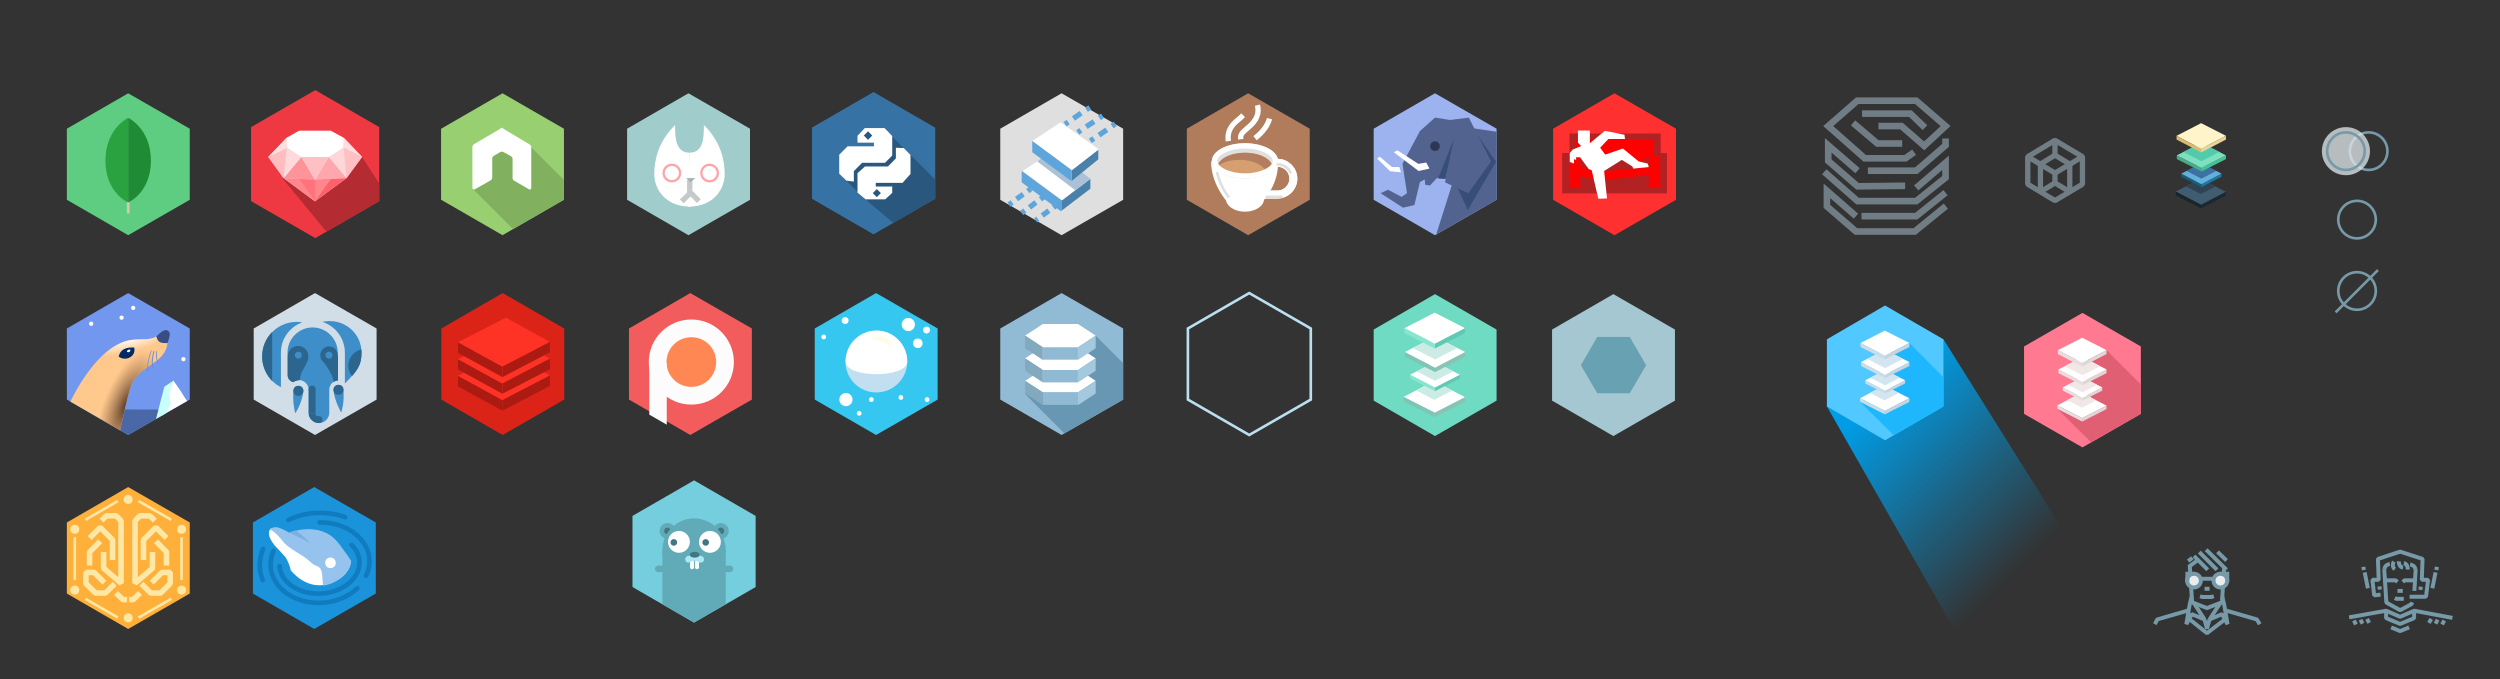 <?xml version="1.0" encoding="iso-8859-1"?>
<!-- Generator: Adobe Illustrator 20.0.0, SVG Export Plug-In . SVG Version: 6.00 Build 0)  -->
<svg version="1.1" id="svgs" xmlns="http://www.w3.org/2000/svg" xmlns:xlink="http://www.w3.org/1999/xlink" x="0px" y="0px"
	 viewBox="0 0 946 257" style="enable-background:new 0 0 946 257;" xml:space="preserve">
<rect x="0" y="0" width="946" height="257" fill="#333333" stroke="none"/>
<style type="text/css">
	.st0{fill:#EF3942;}
	.st1{clip-path:url(#SVGID_2_);fill:#B52B32;}
	.st2{fill:#FFD6D9;}
	.st3{fill:#FFA7AD;}
	.st4{fill:#FFC0C4;}
	.st5{fill:#FF9399;}
	.st6{fill:#D3D3D3;}
	.st7{fill:#FFD9DB;}
	.st8{fill:#FFBDC0;}
	.st9{fill:#FFFFFF;}
	.st10{fill:#FF616B;}
	.st11{fill:#FF868D;}
	.st12{fill:#FFDEE0;}
	.st13{fill:#FF747C;}
	.st14{fill:#98CF70;}
	.st15{clip-path:url(#SVGID_4_);fill:#81B05F;}
	.st16{fill-rule:evenodd;clip-rule:evenodd;fill:#FFFFFF;}
	.st17{fill:#A1CCCC;}
	.st18{fill:#FFA3A9;}
	.st19{fill:none;stroke:#C4C9C9;stroke-width:2;stroke-miterlimit:10;}
	.st20{fill:#ABB0B0;}
	.st21{fill:#6FDBC2;}
	.st22{fill:#CCEBE4;}
	.st23{fill:#8AC2B5;}
	.st24{fill:#7FC4B4;}
	.st25{fill:#5FC9B1;}
	.st26{fill:#86E6D0;}
	.st27{fill:#A5C7D1;}
	.st28{fill:#68A1B2;}
	.st29{fill:#DFDFDF;}
	.st30{fill:#4A81AB;}
	.st31{fill:#5EA5DB;}
	.st32{fill:#AAC1D6;}
	.st33{fill:none;stroke:#5EA5DB;stroke-width:2;stroke-miterlimit:10;}
	.st34{fill:none;stroke:#5EA5DB;stroke-width:2;stroke-miterlimit:10;stroke-dasharray:3.581,2.387;}
	.st35{fill:none;stroke:#5EA5DB;stroke-width:2;stroke-miterlimit:10;stroke-dasharray:3.119,2.079;}
	.st36{fill:none;stroke:#5EA5DB;stroke-width:2;stroke-miterlimit:10;stroke-dasharray:3.119,2.08;}
	.st37{fill:none;stroke:#5EA5DB;stroke-width:2;stroke-miterlimit:10;stroke-dasharray:3.12,2.08;}
	.st38{fill:#B07C5C;}
	.st39{clip-path:url(#SVGID_6_);fill:#D69F72;}
	.st40{clip-path:url(#SVGID_8_);fill:#B37E5D;}
	.st41{fill:none;stroke:#FFFFFF;stroke-width:3;stroke-miterlimit:10;}
	.st42{fill:none;stroke:#DFDFDF;stroke-linecap:round;stroke-miterlimit:10;}
	.st43{fill:none;stroke:#FFFFFF;stroke-width:2;stroke-miterlimit:10;}
	.st44{fill:#9CB3F0;}
	.st45{fill:#52638F;}
	.st46{fill:#374E78;}
	.st47{fill:#2D3652;}
	.st48{fill:#FF3030;}
	.st49{fill:#B32222;}
	.st50{fill:#FF0000;}
	.st51{fill:#5ECC81;}
	.st52{fill:#1F8B35;}
	.st53{fill:#2BA240;}
	.st54{fill:none;stroke:#D6CBA6;stroke-miterlimit:10;}
	.st55{fill:#FFB03B;}
	.st56{fill:none;stroke:#FFE7A6;stroke-linejoin:bevel;stroke-miterlimit:10;}
	.st57{fill:none;stroke:#FFE7A6;stroke-width:2.1;stroke-linejoin:bevel;stroke-miterlimit:10;}
	.st58{fill:#FFE7A6;}
	.st59{fill:#1A93DB;}
	.st60{fill:#95C3ED;}
	.st61{fill:none;stroke:#107CBF;stroke-width:1.776;stroke-linecap:round;stroke-miterlimit:10;}
	.st62{fill:#78B0E3;}
	.st63{fill:#7197EE;}
	.st64{fill:#4A67A8;}
	.st65{fill:#FFC88D;}
	.st66{fill:url(#path3352_1_);}
	.st67{fill:url(#path4028_1_);}
	.st68{fill:#002B64;}
	.st69{fill:#678AD9;}
	.st70{fill:#394E80;}
	.st71{fill:#C7FFFA;}
	.st72{fill:#D1DEE8;}
	.st73{fill:#3D8EC9;}
	.st74{fill:#2C668F;}
	.st75{fill:#DB2317;}
	.st76{fill:#AB1B12;}
	.st77{fill:#FF3226;}
	.st78{fill:#F25C5C;}
	.st79{fill:#FCFCFC;}
	.st80{fill:#FF8754;}
	.st81{fill:#35C7F0;}
	.st82{fill:#C2DFF2;}
	.st83{fill:#FFFCE6;}
	.st84{fill:#91BBD4;}
	.st85{fill:#6897B3;}
	.st86{fill:#A4C8DD;}
	.st87{fill:#90BAD3;}
	.st88{fill:#83A9BF;}
	.st89{fill:#75CEDE;}
	.st90{clip-path:url(#SVGID_10_);fill:#61AAB8;}
	.st91{clip-path:url(#SVGID_10_);fill:#437680;}
	.st92{clip-path:url(#SVGID_10_);}
	.st93{fill:#61AAB8;}
	.st94{fill:#437680;}
	.st95{fill:#ACE8F2;}
	.st96{fill:#3672A4;}
	.st97{clip-path:url(#SVGID_12_);fill:#29577D;}
	.st98{fill:#29577D;}
	.st99{fill:none;stroke:#B9DFF0;stroke-miterlimit:10;}
	.st100{fill:none;stroke:#218BB0;stroke-width:1.113;stroke-linecap:round;stroke-linejoin:round;}
	.st101{fill:#218BB0;}
	.st102{fill:none;stroke:#46B4DB;stroke-width:0.88;stroke-linecap:round;stroke-linejoin:round;}
	.st103{fill:#46B4DB;}
	.st104{fill:#005A7A;}
	.st105{fill:none;stroke:#DB4559;stroke-width:2;stroke-miterlimit:10;}
	.st106{fill:none;stroke:#717D85;stroke-width:2.5;stroke-miterlimit:10;}
	.st107{fill:none;stroke:#717D85;stroke-width:2;stroke-linejoin:bevel;stroke-miterlimit:10;}
	.st108{fill:none;stroke:#717D85;stroke-width:2;stroke-miterlimit:10;}
	.st109{fill:#405C70;}
	.st110{fill:#2F4352;}
	.st111{fill:#1C2830;}
	.st112{fill:#19242B;}
	.st113{fill:#1E77A3;}
	.st114{fill:#175D80;}
	.st115{fill:#62B1DD;}
	.st116{opacity:0.42;fill:#0B194F;enable-background:new    ;}
	.st117{fill:#43C494;}
	.st118{fill:#4AAA88;}
	.st119{fill:#7FE0BF;}
	.st120{opacity:0.76;fill:#43C4A6;enable-background:new    ;}
	.st121{fill:#FFF4CA;}
	.st122{fill:#E9D399;}
	.st123{fill:#D9BB6F;}
	.st124{fill:#029ADB;}
	.st125{fill:none;stroke:#029ADB;stroke-width:0.845;stroke-miterlimit:10;}
	.st126{fill:none;stroke:#029ADB;stroke-width:2.5;stroke-miterlimit:10;}
	.st127{fill:#F79900;}
	.st128{clip-path:url(#SVGID_14_);fill:none;stroke:#F79900;stroke-width:2.109;stroke-miterlimit:10;}
	.st129{clip-path:url(#SVGID_16_);fill:none;stroke:#F79900;stroke-width:2.109;stroke-miterlimit:10;}
	.st130{clip-path:url(#SVGID_18_);fill:none;stroke:#F79900;stroke-width:2.109;stroke-miterlimit:10;}
	.st131{clip-path:url(#SVGID_20_);fill:none;stroke:#F79900;stroke-width:2.109;stroke-miterlimit:10;}
	.st132{clip-path:url(#SVGID_22_);fill:none;stroke:#F79900;stroke-width:2.109;stroke-miterlimit:10;}
	.st133{clip-path:url(#SVGID_24_);fill:none;stroke:#F79900;stroke-width:2.109;stroke-miterlimit:10;}
	.st134{clip-path:url(#SVGID_26_);fill:none;stroke:#F79900;stroke-width:2.109;stroke-miterlimit:10;}
	.st135{clip-path:url(#SVGID_28_);fill:none;stroke:#F79900;stroke-width:2.109;stroke-miterlimit:10;}
	.st136{clip-path:url(#SVGID_30_);fill:none;stroke:#F79900;stroke-width:2.109;stroke-miterlimit:10;}
	.st137{clip-path:url(#SVGID_32_);fill:none;stroke:#F79900;stroke-width:2.109;stroke-miterlimit:10;}
	.st138{clip-path:url(#SVGID_34_);fill:none;stroke:#F79900;stroke-width:2.109;stroke-miterlimit:10;}
	.st139{clip-path:url(#SVGID_36_);fill:none;stroke:#F79900;stroke-width:2.109;stroke-miterlimit:10;}
	.st140{clip-path:url(#SVGID_38_);fill:none;stroke:#F79900;stroke-width:2.109;stroke-miterlimit:10;}
	.st141{clip-path:url(#SVGID_40_);fill:none;stroke:#F79900;stroke-width:2.109;stroke-miterlimit:10;}
	.st142{clip-path:url(#SVGID_42_);fill:none;stroke:#F79900;stroke-width:2.109;stroke-miterlimit:10;}
	.st143{clip-path:url(#SVGID_44_);fill:none;stroke:#F79900;stroke-width:2.109;stroke-miterlimit:10;}
	.st144{clip-path:url(#SVGID_46_);fill:none;stroke:#F79900;stroke-width:2.109;stroke-miterlimit:10;}
	.st145{clip-path:url(#SVGID_48_);fill:none;stroke:#F79900;stroke-width:2.109;stroke-miterlimit:10;}
	.st146{clip-path:url(#SVGID_50_);fill:none;stroke:#F79900;stroke-width:2.109;stroke-miterlimit:10;}
	.st147{clip-path:url(#SVGID_52_);fill:none;stroke:#F79900;stroke-width:2.109;stroke-miterlimit:10;}
	.st148{clip-path:url(#SVGID_54_);fill:none;stroke:#F79900;stroke-width:2.109;stroke-miterlimit:10;}
	.st149{clip-path:url(#SVGID_56_);fill:none;stroke:#F79900;stroke-width:2.109;stroke-miterlimit:10;}
	.st150{clip-path:url(#SVGID_58_);fill:none;stroke:#F79900;stroke-width:2.109;stroke-miterlimit:10;}
	.st151{clip-path:url(#SVGID_60_);fill:none;stroke:#F79900;stroke-width:2.109;stroke-miterlimit:10;}
	.st152{clip-path:url(#SVGID_62_);fill:none;stroke:#F79900;stroke-width:2.109;stroke-miterlimit:10;}
	.st153{clip-path:url(#SVGID_64_);fill:none;stroke:#F79900;stroke-width:2.109;stroke-miterlimit:10;}
	.st154{clip-path:url(#SVGID_66_);fill:none;stroke:#F79900;stroke-width:2.109;stroke-miterlimit:10;}
	.st155{clip-path:url(#SVGID_68_);fill:none;stroke:#F79900;stroke-width:2.109;stroke-miterlimit:10;}
	.st156{clip-path:url(#SVGID_70_);fill:none;stroke:#F79900;stroke-width:2.109;stroke-miterlimit:10;}
	.st157{clip-path:url(#SVGID_72_);fill:none;stroke:#F79900;stroke-width:2.109;stroke-miterlimit:10;}
	.st158{clip-path:url(#SVGID_74_);fill:none;stroke:#F79900;stroke-width:2.109;stroke-miterlimit:10;}
	.st159{clip-path:url(#SVGID_76_);fill:none;stroke:#F79900;stroke-width:2.109;stroke-miterlimit:10;}
	.st160{clip-path:url(#SVGID_78_);fill:none;stroke:#F79900;stroke-width:2.109;stroke-miterlimit:10;}
	.st161{clip-path:url(#SVGID_80_);fill:none;stroke:#F79900;stroke-width:2.109;stroke-miterlimit:10;}
	.st162{clip-path:url(#SVGID_82_);fill:none;stroke:#F79900;stroke-width:2.109;stroke-miterlimit:10;}
	.st163{clip-path:url(#SVGID_84_);fill:none;stroke:#F79900;stroke-width:2.109;stroke-miterlimit:10;}
	.st164{clip-path:url(#SVGID_86_);fill:none;stroke:#F79900;stroke-width:2.109;stroke-miterlimit:10;}
	.st165{clip-path:url(#SVGID_88_);fill:none;stroke:#F79900;stroke-width:2.109;stroke-miterlimit:10;}
	.st166{clip-path:url(#SVGID_90_);fill:none;stroke:#F79900;stroke-width:2.109;stroke-miterlimit:10;}
	.st167{clip-path:url(#SVGID_92_);fill:none;stroke:#F79900;stroke-width:2.109;stroke-miterlimit:10;}
	.st168{clip-path:url(#SVGID_94_);fill:none;stroke:#F79900;stroke-width:2.109;stroke-miterlimit:10;}
	.st169{clip-path:url(#SVGID_96_);fill:none;stroke:#F79900;stroke-width:2.109;stroke-miterlimit:10;}
	.st170{clip-path:url(#SVGID_98_);fill:none;stroke:#F79900;stroke-width:2.109;stroke-miterlimit:10;}
	.st171{clip-path:url(#SVGID_100_);fill:none;stroke:#F79900;stroke-width:2.109;stroke-miterlimit:10;}
	.st172{clip-path:url(#SVGID_102_);fill:none;stroke:#F79900;stroke-width:2.109;stroke-miterlimit:10;}
	.st173{clip-path:url(#SVGID_104_);fill:none;stroke:#F79900;stroke-width:2.109;stroke-miterlimit:10;}
	.st174{clip-path:url(#SVGID_106_);fill:none;stroke:#F79900;stroke-width:2.109;stroke-miterlimit:10;}
	.st175{clip-path:url(#SVGID_108_);fill:none;stroke:#F79900;stroke-width:2.109;stroke-miterlimit:10;}
	.st176{clip-path:url(#SVGID_110_);fill:none;stroke:#F79900;stroke-width:2.109;stroke-miterlimit:10;}
	.st177{clip-path:url(#SVGID_112_);fill:none;stroke:#F79900;stroke-width:2.109;stroke-miterlimit:10;}
	.st178{fill:#CECDCA;}
	.st179{fill:#F3B41A;}
	.st180{fill:#DC462F;}
	.st181{fill:#517DBE;}
	.st182{fill:#4F71A8;}
	.st183{fill:#C2432F;}
	.st184{fill:#D09C2A;}
	.st185{fill:#4472B7;}
	.st186{fill:#FFFFFF;stroke:#4472B7;stroke-width:0.123;stroke-miterlimit:10;}
	.st187{fill:none;stroke:#FFFFFF;stroke-width:2.5;stroke-miterlimit:10;}
	.st188{fill:none;stroke:#769AA8;stroke-miterlimit:10;}
	.st189{opacity:0.76;fill:#E1E7EB;enable-background:new    ;}
	.st190{fill:url(#SVGID_113_);}
	.st191{fill:#51C8FF;}
	.st192{fill:#1EB6FC;}
	.st193{fill:#D3E5F0;}
	.st194{fill:#C4D5DF;}
	.st195{fill:#CADCE6;}
	.st196{fill:none;stroke:#D0E2ED;stroke-width:1.066;stroke-miterlimit:10;stroke-dasharray:9.428,2.694;}
	.st197{fill:none;stroke:#0067A3;stroke-width:2;stroke-miterlimit:10;}
	.st198{fill:#0067A3;}
	.st199{fill:#F0FBFF;}
	.st200{fill:none;stroke:#005573;stroke-width:2;stroke-miterlimit:10;}
	.st201{fill:none;stroke:#005573;stroke-width:2;stroke-linejoin:bevel;stroke-miterlimit:10;}
	.st202{fill:#FF7A91;}
	.st203{fill:#E15F72;}
	.st204{fill:#F0E7E6;}
	.st205{fill:#DFD6D6;}
	.st206{fill:#E6DDDD;}
	.st207{fill:none;stroke:#EDE3E3;stroke-width:1.066;stroke-miterlimit:10;stroke-dasharray:9.428,2.694;}
	.st208{fill:none;stroke:#769AA8;stroke-width:1.5;stroke-miterlimit:10;}
	.st209{fill:#E9EDF0;stroke:#769AA8;stroke-width:1.5;stroke-miterlimit:10;}
	.st210{fill:none;stroke:#769AA8;stroke-width:1.5;stroke-linejoin:bevel;stroke-miterlimit:10;}
	.st211{fill:none;stroke:#43C4A6;stroke-width:2.307;stroke-miterlimit:10;}
	.st212{fill:#F0F4F7;}
	.st213{fill:#1EB8FF;}
	.st214{fill:none;stroke:#FFFFFF;stroke-width:2.307;stroke-miterlimit:10;}
	.st215{fill:none;stroke:#079EE3;stroke-width:2;stroke-miterlimit:10;}
	.st216{fill:#079EE3;}
</style>
<g id="hex-ruby">
	<g>
		<polygon class="st0" points="143.5,76.1 119.3,90.1 95,76.1 95,48.1 119.3,34.1 143.5,48.1 		"/>
		<g>
			<g>
				<g>
					<defs>
						<polygon id="SVGID_1_" points="143.5,76.1 119.3,90.1 95,76.1 95,48.1 119.3,34.1 143.5,48.1 						"/>
					</defs>
					<clipPath id="SVGID_2_">
						<use xlink:href="#SVGID_1_"  style="overflow:visible;"/>
					</clipPath>
					<polyline class="st1" points="106.9,67.5 123.511,87.664 143.5,76.1 143.5,69.408 137,59.4 					"/>
				</g>
			</g>
		</g>
		<polygon class="st2" points="130.1,52.2 125.1,49.5 119.2,49.5 113.2,49.5 108.4,52.2 101.5,59.4 107.3,67.4 119.2,76.2 
			119.2,76.2 119.2,76.2 119.2,76.2 119.3,76.1 131.1,67.4 137,59.4 		"/>
		<polygon class="st3" points="131.1,67.4 124.4,59.4 119.2,68.1 		"/>
		<polygon class="st2" points="124.4,59.4 130,55.8 131.1,67.4 		"/>
		<polygon class="st4" points="131.1,67.4 137,59.4 130.1,52.2 130,55.8 		"/>
		<polygon class="st5" points="107.3,67.4 114,59.4 119.2,68.1 		"/>
		<polygon class="st6" points="114,59.4 108.5,55.8 107.3,67.4 		"/>
		<polygon class="st7" points="114,59.4 108.5,55.8 107.3,67.4 		"/>
		<polygon class="st8" points="107.3,67.4 101.5,59.4 108.4,52.2 108.5,55.8 		"/>
		<polygon class="st4" points="119.2,59.4 114,59.4 114,59.4 119.2,68.1 124.4,59.4 124.4,59.4 		"/>
		<polygon class="st9" points="125.1,49.5 119.2,49.5 113.2,49.5 108.4,52.2 108.5,55.8 114,59.4 119.2,59.4 124.4,59.4 130,55.8 
			130.1,52.2 		"/>
		<polygon class="st10" points="119.2,68.1 119.3,76.1 131.1,67.4 		"/>
		<polygon class="st11" points="119.2,68.1 119.2,68.1 107.3,67.4 119.2,76.2 119.3,76.1 		"/>
		<polygon class="st12" points="130,55.8 137,59.4 130.1,52.2 		"/>
		<polyline class="st12" points="108.4,56.1 108.4,56.1 101.5,59.4 108.4,52.2 		"/>
		<polygon class="st13" points="113.2,67.7 119.2,76.2 119.2,68.1 		"/>
		<polygon class="st11" points="125.2,67.7 119.2,76.2 119.2,68.1 		"/>
	</g>
</g>
<g id="hex-node">
	<g>
		<polygon class="st14" points="213.4,75.57 190.149,88.994 166.9,75.57 166.9,48.723 190.149,35.3 213.4,48.723 		"/>
		<g>
			<defs>
				<polygon id="SVGID_3_" points="213.4,75.57 190.149,88.994 166.9,75.57 166.9,48.723 190.149,35.3 213.4,48.723 				"/>
			</defs>
			<clipPath id="SVGID_4_">
				<use xlink:href="#SVGID_3_"  style="overflow:visible;"/>
			</clipPath>
			<polyline class="st15" points="179.063,71.637 179.213,71.785 194.125,86.698 213.4,75.57 213.373,68.071 201.029,55.726 
				190.15,54.809 182.585,56.792 			"/>
		</g>
		<path class="st16" d="M201.029,55.726c0-0.432-0.229-0.83-0.6-1.044l-9.943-5.959c-0.168-0.101-0.357-0.397-0.547-0.397
			c-0.017,0-0.089,0-0.104,0c-0.19,0-0.378,0.296-0.549,0.397l-9.943,5.841c-0.37,0.211-0.6,0.67-0.6,1.104l0.022,15.437
			c0,0.211,0.112,0.427,0.299,0.532c0.186,0.112,0.413,0.118,0.597,0.009l5.955-3.38c0.373-0.222,0.649-0.61,0.649-1.039v-7.196
			c0-0.429,0.182-0.826,0.555-1.039l2.492-1.451c0.187-0.107,0.381-0.16,0.589-0.16c0.206,0,0.41,0.053,0.592,0.16l2.69,1.451
			c0.372,0.213,0.776,0.61,0.776,1.039v7.196c0,0.429,0.052,0.823,0.424,1.043l5.818,3.384c0.185,0.109,0.371,0.109,0.556,0
			c0.182-0.106,0.277-0.305,0.277-0.517L201.029,55.726z"/>
	</g>
</g>
<g id="hex-memcached">
	<polygon id="_x3E_bg_3_" class="st17" points="283.8,75.6 260.5,89 237.3,75.6 237.3,48.7 260.5,35.3 283.8,48.7 	"/>
	<path class="st9" d="M260.467,78.194c10.21,0,13.757-7.354,13.757-12.2c0-4.932-1.211-12.113-7.874-18.689
		c0,4.586-0.087,10.469-5.451,10.469"/>
	<path class="st9" d="M261.333,78.194c-10.21,0-13.757-7.354-13.757-12.2c0-4.932,1.211-12.113,7.874-18.689
		c0,4.586,0.087,10.469,5.451,10.469"/>
	<g>
		<circle class="st9" cx="268.514" cy="65.562" r="3.028"/>
	</g>
	<g>
		<path class="st18" d="M268.514,62.793c1.471,0,2.682,1.211,2.682,2.682s-1.211,2.682-2.682,2.682s-2.682-1.211-2.682-2.682
			C265.832,64.005,266.957,62.793,268.514,62.793 M268.514,61.928c-1.99,0-3.547,1.557-3.547,3.547c0,1.99,1.557,3.547,3.547,3.547
			c1.99,0,3.547-1.557,3.547-3.547C272.061,63.572,270.417,61.928,268.514,61.928L268.514,61.928z"/>
	</g>
	<g>
		<polyline class="st19" points="260.987,68.071 260.987,73.263 257.958,76.204 		"/>
		<line class="st19" x1="264.447" y1="76.118" x2="261.333" y2="72.916"/>
	</g>
	<g>
		<circle class="st9" cx="254.238" cy="65.562" r="3.028"/>
	</g>
	<polygon class="st20" points="263.063,67.379 261.333,69.023 259.689,67.379 	"/>
	<g>
		<path class="st18" d="M254.238,62.793c1.471,0,2.682,1.211,2.682,2.682s-1.211,2.682-2.682,2.682s-2.682-1.211-2.682-2.682
			C251.556,64.005,252.767,62.793,254.238,62.793 M254.238,61.928c-1.99,0-3.547,1.557-3.547,3.547c0,1.99,1.557,3.547,3.547,3.547
			c1.99,0,3.547-1.557,3.547-3.547C257.785,63.572,256.228,61.928,254.238,61.928L254.238,61.928z"/>
	</g>
</g>
<g id="hex-platform">
	<polygon id="_x3E_bg_15_" class="st21" points="566.3,151.6 543,165 519.8,151.6 519.8,124.7 543,111.3 566.3,124.7 	"/>
	<g id="logo-horizontal_1_">
		<g>
			<polygon class="st9" points="554.4,150.3 542.9,156.2 531.1,150.2 542.6,144.2 			"/>
			<polygon class="st22" points="549.5,147.8 542.7,151.3 535.8,147.7 542.6,144.2 			"/>
			<polygon class="st23" points="542.9,156.2 554.4,150.3 554.4,152 542.9,157.9 			"/>
			<polygon class="st24" points="542.9,156.2 531.1,150.2 531.1,151.9 542.9,157.9 			"/>
		</g>
		<g>
			<polygon class="st25" points="543,146.6 552.4,141.8 552.4,143.2 543,148 			"/>
			<polygon class="st26" points="543,146.6 533.6,141.8 533.6,143.2 543,148 			"/>
			<polygon class="st9" points="552.4,141.8 543,146.6 533.6,141.8 543,137 			"/>
			<polygon class="st22" points="549.9,140.5 543,144.1 536.1,140.5 543,137 			"/>
		</g>
		<g>
			<polygon class="st23" points="543,139.1 554.4,133.2 554.4,135 543,140.8 			"/>
			<polygon class="st24" points="543,139.1 531.6,133.2 531.6,135 543,140.8 			"/>
			<polygon class="st9" points="554.4,133.2 543,139.1 531.6,133.2 543,127.4 			"/>
			<polygon class="st22" points="551.4,131.7 543,136 534.6,131.7 543,127.4 			"/>
		</g>
		<g>
			<polygon class="st9" points="554.4,124.2 542.9,130.1 531.4,124.2 542.9,118.3 			"/>
			<polygon class="st25" points="542.9,130.1 554.4,124.2 554.4,126 542.9,131.9 			"/>
			<polygon class="st26" points="542.9,130.1 531.4,124.2 531.4,126 542.9,131.9 			"/>
		</g>
	</g>
</g>
<g id="hex-system">
	<polygon id="_x3E_bg_16_" class="st27" points="633.8,151.6 610.5,165 587.3,151.6 587.3,124.7 610.5,111.3 633.8,124.7 	"/>
	<polygon class="st28" points="616.7,127.5 622.9,138.2 616.7,148.8 604.4,148.8 598.2,138.2 604.4,127.5 	"/>
</g>
<g id="hex-storage">
	<polygon id="_x3E_bg_5_" class="st29" points="425,75.6 401.7,89 378.5,75.6 378.5,48.7 401.7,35.3 425,48.7 	"/>
	<polygon class="st30" points="412.6,71.4 412.6,67.6 401.6,75.7 401.6,79.8 	"/>
	<polyline class="st31" points="401.6,75.7 386.6,64.7 386.6,69 401.5,80 	"/>
	<polygon class="st9" points="398.1,57.4 387,64.7 401.9,75.8 412.6,67.6 	"/>
	<polygon class="st32" points="392.5,61.1 406.9,72 412.6,67.6 398.1,56.5 	"/>
	<polygon class="st30" points="415.6,60.3 415.6,56.5 405.6,64.3 405.6,68.4 	"/>
	<polyline class="st31" points="405.5,64.3 390.6,53.3 390.6,57.6 405.5,68.6 	"/>
	<polygon class="st9" points="401.3,46.3 390.7,53.3 405.6,64.4 415.8,56.5 	"/>
	<g>
		<g>
			<line class="st33" x1="412.4" y1="40.7" x2="411.1" y2="41.5"/>
			<line class="st34" x1="409.1" y1="42.8" x2="405.2" y2="45.5"/>
			<line class="st33" x1="404.2" y1="46.2" x2="403" y2="47"/>
		</g>
	</g>
	<g>
		<g>
			<line class="st33" x1="417.2" y1="43.8" x2="416" y2="44.6"/>
			<line class="st34" x1="414" y1="46" x2="410" y2="48.6"/>
			<line class="st33" x1="409" y1="49.3" x2="407.8" y2="50.1"/>
		</g>
	</g>
	<g>
		<g>
			<line class="st33" x1="422" y1="46.9" x2="420.8" y2="47.7"/>
			<line class="st34" x1="418.8" y1="49.1" x2="414.9" y2="51.8"/>
			<line class="st33" x1="413.9" y1="52.4" x2="412.6" y2="53.3"/>
		</g>
	</g>
	<g>
		<g>
			<line class="st33" x1="390.1" y1="71.4" x2="388.9" y2="72.3"/>
			<line class="st35" x1="387.2" y1="73.5" x2="383.8" y2="75.9"/>
			<line class="st33" x1="383" y1="76.6" x2="381.8" y2="77.4"/>
		</g>
	</g>
	<g>
		<g>
			<line class="st33" x1="394.9" y1="74.5" x2="393.7" y2="75.4"/>
			<line class="st36" x1="392" y1="76.6" x2="388.7" y2="79.1"/>
			<line class="st33" x1="387.8" y1="79.7" x2="386.6" y2="80.6"/>
		</g>
	</g>
	<g>
		<g>
			<line class="st33" x1="399.8" y1="77.6" x2="398.6" y2="78.5"/>
			<line class="st37" x1="396.9" y1="79.7" x2="393.5" y2="82.2"/>
			<line class="st33" x1="392.7" y1="82.8" x2="391.911" y2="83.346"/>
		</g>
	</g>
</g>
<g id="hex-java">
	<polygon id="_x3E_bg_6_" class="st38" points="495.6,75.6 472.3,89 449.1,75.6 449.1,48.7 472.3,35.3 495.6,48.7 	"/>
	<ellipse class="st9" cx="471.1" cy="75.3" rx="7.2" ry="4.8"/>
	<ellipse class="st29" cx="471.1" cy="60.9" rx="12.5" ry="6.7"/>
	<g>
		<g>
			<g>
				<g>
					<g>
						<g>
							<g>
								<g>
									<g>
										<g>
											<g>
												<g>
													<g>
														<g>
															<g>
																<defs>
																	<ellipse id="SVGID_5_" cx="471.1" cy="63.4" rx="10.4" ry="5.6"/>
																</defs>
																<clipPath id="SVGID_6_">
																	<use xlink:href="#SVGID_5_"  style="overflow:visible;"/>
																</clipPath>
																<ellipse class="st39" cx="471.1" cy="63.4" rx="10.4" ry="5.6"/>
															</g>
														</g>
													</g>
												</g>
											</g>
										</g>
									</g>
								</g>
							</g>
						</g>
					</g>
				</g>
			</g>
		</g>
		<g>
			<g>
				<g>
					<g>
						<g>
							<g>
								<g>
									<g>
										<g>
											<g>
												<g>
													<g>
														<g>
															<g>
																<defs>
																	<ellipse id="SVGID_7_" cx="471.1" cy="63.4" rx="10.4" ry="5.6"/>
																</defs>
																<clipPath id="SVGID_8_">
																	<use xlink:href="#SVGID_7_"  style="overflow:visible;"/>
																</clipPath>
																<path class="st40" d="M487.1,55.9h-26v6.7c1.9-1.3,4.7-2.1,8-2.1c4.5,0,8.2,1.6,9.7,3.8
																	C478.8,64.2,486.5,63.5,487.1,55.9z"/>
															</g>
														</g>
													</g>
												</g>
											</g>
										</g>
									</g>
								</g>
							</g>
						</g>
					</g>
				</g>
			</g>
		</g>
	</g>
	<path class="st9" d="M478.1,75.9c-0.9,1.9-3.6,2.4-6.9,2.4s-6.1-0.9-6.9-2.2h-0.2c-6.4-8-5.8-15-5.8-15l0.2-0.5
		c0,3.7,5.5,6.9,12.4,6.9s12.6-3,12.6-6.7v0.1C483.6,61,484.5,68.3,478.1,75.9L478.1,75.9L478.1,75.9z"/>
	<g>
		<path class="st9" d="M471.1,56.2c6,0,10.5,2.5,10.5,4.7s-4.5,4.7-10.5,4.7s-10.5-2.5-10.5-4.7S465.1,56.2,471.1,56.2 M471.1,54.2
			c-6.9,0-12.5,3-12.5,6.7c0,3.7,5.6,6.7,12.5,6.7s12.5-3,12.5-6.7C483.6,57.2,478,54.2,471.1,54.2L471.1,54.2z"/>
	</g>
	<path class="st41" d="M483.4,61.6c3.3,0,6,2.7,6,6s-2.7,6-6,6s-5.1,0-5.1,0"/>
	<path class="st41" d="M483.4,61.6c3.3,0,6,2.7,6,6s-2.7,6-6,6s-5.1,0-5.1,0"/>
	<path class="st42" d="M483.5,62.2c2.1,0,4,1.3,4.8,3.1"/>
	<line class="st42" x1="479.3" y1="74.5" x2="485" y2="74.5"/>
	<path class="st42" d="M464.8,74.4c-2.7-3.6-3.7-6.9-4.2-8.9"/>
	<path class="st43" d="M480.4,44.9c-1.1,3.8-4.1,6.3-5.5,7.4"/>
	<path class="st43" d="M464.8,53.4c-0.6-4.5,2-6.7,4.1-8.4c0.6-0.5,1.1-1,1.5-1.4"/>
	<path class="st43" d="M475.8,39.8c1.2,4.5-2.1,7.3-3.9,8.8c-2.1,1.8-2.6,2.4-2.4,4.1"/>
</g>
<g id="hex-php">
	<polygon id="_x3E_bg_7_" class="st44" points="566.3,75.6 543,89 519.8,75.6 519.8,48.7 543,35.3 566.3,48.7 	"/>
	<polyline class="st45" points="550.1,67.7 543.463,88.734 566.3,75.6 566.3,49.853 556.4,48.4 	"/>
	<polygon class="st46" points="559.3,51.4 566.1,61.2 555.4,79.5 551.5,71 	"/>
	<polygon class="st45" points="537.3,49.6 543,44.5 548.7,45.4 555.8,44.5 564.2,61.1 555.6,73.1 546.8,69 548.1,61.3 546.8,67.6 
		543.7,67.4 541.1,70.2 539.3,69.9 539.1,67.9 537.3,68.9 535.2,77.6 530.9,78.6 522.4,73.1 525.2,71.8 530.4,74.5 532.4,73.1 
		530.7,62 	"/>
	<polygon class="st9" points="539.7,61.5 540.9,63.8 536.8,64.7 527.4,57.6 528.8,56.9 536.7,62 	"/>
	<polygon class="st9" points="529.5,63.2 526.7,63.2 522.1,59.3 521.1,60 526,64.8 530.1,65.2 	"/>
	<circle class="st47" cx="543" cy="55.3" r="1.8"/>
	<polygon class="st46" points="550.1,52.7 547,67.7 544.2,67.5 	"/>
</g>
<g id="hex-couch">
	<polygon id="_x3E_bg_8_" class="st48" points="634.2,75.6 610.9,89 587.7,75.6 587.7,48.7 610.9,35.3 634.2,48.7 	"/>
	<g>
		<polygon class="st49" points="591.1,73.2 630.8,73.2 630.8,57.9 628.4,57.9 628.4,50.5 593.9,50.5 593.9,57.9 591.1,57.9 		"/>
		<polygon class="st50" points="625.8,59.2 625.8,52.6 596.4,52.6 596.4,58.1 594,58.1 594,70.9 596.4,70.9 598,70.9 622.4,70.9 
			625.8,70.9 628.2,70.9 628.2,59.2 		"/>
		<polygon class="st49" points="598,66.6 598,72.4 623.9,72.4 623.9,66.2 605.7,68.3 		"/>
		<polygon class="st49" points="598,59 598,62.9 604.5,65.1 623.9,63.2 623.9,59.3 619.9,61.8 613.2,59 605.4,60.5 		"/>
		<polygon class="st9" points="595.1,56.6 598.3,55.3 597.1,54 597.1,49.4 601.6,49.4 601.6,54.2 607.3,49.5 614.7,51 614.9,52.6 
			612.6,52.6 611.4,52.6 608.6,52.6 605.5,55.9 607.4,58.5 614.1,56.2 620.1,61.1 623.5,61.9 623.9,63.2 618,63.8 617.7,63 
			617.4,62.8 613.7,60.5 607,64.7 608.1,75.1 604.8,75.2 602.3,64.4 601.2,64 597.9,59.5 596.4,59.5 596.4,60.6 595.6,60.2 
			595.6,61.9 594,61.3 594,57.9 		"/>
	</g>
</g>
<g id="hex-mongo">
	<polygon id="_x3E_bg_1_" class="st51" points="71.8,75.6 48.5,89 25.3,75.6 25.3,48.7 48.5,35.3 71.8,48.7 	"/>
	<path class="st52" d="M48.5,44.6v32c0,0,8.6-3.6,8.6-15.8S48.5,44.6,48.5,44.6z"/>
	<path class="st53" d="M48.5,44.6v32c0,0-8.6-3.6-8.6-15.8S48.5,44.6,48.5,44.6z"/>
	<line class="st54" x1="48.5" y1="76.6" x2="48.5" y2="80.8"/>
</g>
<g id="hex-arbiter">
	<polygon id="_x3E_bg_17_" class="st55" points="71.8,224.6 48.5,238 25.3,224.6 25.3,197.7 48.5,184.3 71.8,197.7 	"/>
	<line class="st56" x1="52.4" y1="233.7" x2="64.8" y2="226.6"/>
	<line class="st56" x1="44.6" y1="233.7" x2="32.3" y2="226.6"/>
	<line class="st56" x1="52.4" y1="189.6" x2="64.8" y2="196.7"/>
	<line class="st56" x1="68.7" y1="203.3" x2="68.7" y2="219.5"/>
	<line class="st56" x1="28.3" y1="203.3" x2="28.3" y2="219.5"/>
	<line class="st56" x1="44.6" y1="189.6" x2="32.3" y2="196.7"/>
	<polyline class="st57" points="57.7,208.9 57.7,215 51.1,220.7 51.1,197.1 52.9,195.2 56.7,195.2 58.6,197 	"/>
	<circle class="st58" cx="68.7" cy="200.3" r="1.7"/>
	<circle class="st58" cx="48.5" cy="189" r="1.7"/>
	<circle class="st58" cx="48.5" cy="233.8" r="1.7"/>
	<circle class="st58" cx="68.7" cy="223.3" r="1.7"/>
	<circle class="st58" cx="28.3" cy="200.3" r="1.7"/>
	<circle class="st58" cx="28.3" cy="223.3" r="1.7"/>
	<polyline class="st57" points="54.3,211.9 54.3,204.3 59,199.6 63,203.6 	"/>
	<polyline class="st57" points="59,204.8 63,208.9 63,214 	"/>
	<path class="st57" d="M57.4,220.5l3.9-3.9h3.1c0,0,0,4.1,0,4.2l-3.6,3.6H57l-3.5-3.5"/>
	<polyline class="st57" points="38.4,197 40.2,195.2 44,195.2 45.8,197.1 45.8,220.7 39.2,215 39.2,208.9 	"/>
	<polyline class="st57" points="42.6,211.9 42.6,204.3 37.9,199.6 33.9,203.6 	"/>
	<polyline class="st57" points="37.9,204.8 33.9,208.9 33.9,214 	"/>
	<path class="st57" d="M39.5,220.5l-3.9-3.9h-3.1c0,0,0,4.1,0,4.2l3.6,3.6h3.8l3.5-3.5"/>
	<polyline class="st57" points="43.9,224.4 46.5,226.9 48.1,226.9 	"/>
	<polyline class="st57" points="53,224.4 50.4,226.9 48.8,226.9 	"/>
</g>
<g id="hex-mysql">
	<polygon id="_x3E_bg_18_" class="st59" points="142.2,224.6 118.9,238 95.7,224.6 95.7,197.7 118.9,184.3 142.2,197.7 	"/>
	<path class="st9" d="M130.2,209c-2.5-3.5-4.2-7-9.9-8.2c-5.7-1.2-11.6,1.5-11.6,1.5s-0.8-1.5-2.8-2.1s-3.4-0.2-3.4-0.2
		s-0.9,0.6-0.7,2.3c0.2,1.7,2,4.1,2.7,4.7c0.7,0.6,2.6,2.9,3.3,3.6c0.7,0.7,2,3.6,2.2,5.2c1.9,2.3,7.6,7.8,15.2,4.8
		c5.6-2.2,7.2-5.5,7.6-8C131.9,211.3,130.9,210,130.2,209z"/>
	<path class="st60" d="M132.9,212.3c-0.8-1.3-1.7-2.6-2.4-3.5c-2.5-3.5-4.6-6.9-10.3-8.2c-5.7-1.2-10.7,1-10.7,1s-1.4-0.9-3.4-1.7
		c-2.5-1.1-3.7,0.3-3.7,0.3s-0.1,0.1-0.2,0.2c1.7,0.7,3.6,2.8,4.8,4.4c2.1,2.9,7.4,4.9,10.4,7.8c1.9,1.9,2.6,1.1,3.7,2.4
		c1.2,1.5,0.7,4.4,1.2,6.6c0.9-0.1,1.8-0.4,2.8-0.7C131.1,218.5,132.5,214.8,132.9,212.3z"/>
	
		<ellipse transform="matrix(0.983 -0.181 0.181 0.983 -36.58 26.262)" class="st9" cx="125.201" cy="213.002" rx="2" ry="2"/>
	<path class="st61" d="M131.8,214.7"/>
	<g>
		<path class="st61" d="M99.4,219.5c-0.6-1.5-1-3.2-1.1-4.9c-0.1-2.4,0.3-4.8,1.3-6.9"/>
		<path class="st61" d="M109.1,196.8c3.1-1.5,6.6-2.5,10.4-2.7c4-0.2,7.8,0.4,11.1,1.6"/>
		<path class="st61" d="M135.2,222.6c-3.2,3.1-8,5.2-13.3,5.5c-10.3,0.6-19-5.6-19.5-13.8c-0.1-2,0.3-4,1.1-5.9"/>
		<path class="st61" d="M120.9,197.7c10.3-0.2,18.8,6.3,18.9,14.6c0,2-0.4,3.9-1.3,5.6"/>
		<path class="st61" d="M133,206.2c1.8,1.7,2.9,3.9,3,6.2c0.4,6.3-6.1,11.7-14.4,12.2s-15.4-4.2-15.8-10.4"/>
	</g>
	<path class="st61" d="M110.9,203"/>
	<path class="st62" d="M109.5,201.5c0,0,5.7,2.7,7.7,4c-0.8-1.5-5.3-4.8-5.3-4.8S110.4,201,109.5,201.5z"/>
</g>
<g id="hex-maria">
	<polygon id="_x3E_bg_9_" class="st63" points="71.8,151.2 48.5,164.6 25.3,151.2 25.3,124.3 48.5,110.9 71.8,124.3 	"/>
	<circle class="st9" cx="46" cy="120.2" r="0.8"/>
	<circle class="st9" cx="50.4" cy="116.5" r="0.8"/>
	<circle class="st9" cx="34.5" cy="122.5" r="0.8"/>
	<circle class="st9" cx="69.4" cy="135.9" r="0.8"/>
	<polygon class="st64" points="48.5,164.6 31.714,154.905 65.119,154.994 	"/>
	<path id="path3352_5_" class="st65" d="M45.507,162.871c0,0,3.193-16.171,4.893-18.771c1.8-2.8,4.6-4.5,7.1-6.3
		c2.9-2,5.5-4.1,5.9-8c-3-0.3-3.7-1-4.2-2.5c-1.5,0.9-2.9,1-4.5,1.1c-1.4,0-2.9,0-4.7,0.2c-13.4,1.4-23.357,23.375-23.357,23.375
		L45.507,162.871z"/>
	
		<radialGradient id="path3352_1_" cx="3262.604" cy="-10560.634" r="22.256" gradientTransform="matrix(0.379 -0.925 0.363 0.149 2644.983 4744.81)" gradientUnits="userSpaceOnUse">
		<stop  offset="0" style="stop-color:#543824"/>
		<stop  offset="1" style="stop-color:#8B5E3C;stop-opacity:0"/>
	</radialGradient>
	<path id="path3352_2_" class="st66" d="M45.507,162.871c0,0,3.193-16.171,4.893-18.771c1.8-2.8,4.6-4.5,7.1-6.3
		c2.9-2,5.5-4.1,5.9-8c-3-0.3-3.7-1-4.2-2.5c-1.5,0.9-2.9,1-4.5,1.1c-1.4,0-2.9,0-4.7,0.2c-13.4,1.4-23.357,23.375-23.357,23.375
		L45.507,162.871z"/>
	
		<radialGradient id="path4028_1_" cx="874.753" cy="-2226.202" r="12.954" gradientTransform="matrix(0.108 0.393 1.445 -0.397 3171.958 -1099.806)" gradientUnits="userSpaceOnUse">
		<stop  offset="0" style="stop-color:#FFFFFF"/>
		<stop  offset="1" style="stop-color:#FFFFFF;stop-opacity:0"/>
	</radialGradient>
	<path id="path4028_3_" class="st67" d="M59.2,127.3c-1.5,0.9-2.9,1-4.5,1.1c-1.4,0-2.9,0-4.7,0.2c-5.7,0.6-11,5.4-14.1,9l12.5,12.6
		c0.7-2.8,1.3-5,2-6.1c1.8-2.8,4.6-4.5,7.1-6.3c2.9-2,5.4-4.1,5.9-8C60.4,129.6,59.7,128.9,59.2,127.3z"/>
	<path id="path3880_6_" class="st68" d="M44.9,134.9c2.2,1.9,6.7,0.4,5.9-3.4C47.4,131.3,45.5,132.4,44.9,134.9z"/>
	<path id="path3880_5_" class="st9" d="M48,133.1c0.5,0.4,1.5,0.1,1.3-0.8C48.5,132.2,48.1,132.5,48,133.1z"/>
	<path id="path3882_3_" class="st69" d="M59.4,133.1c0,0.9-0.3,2.1,0.4,4c0.1,0.3,0,0.6-0.2,0.2c-0.7-1.8-0.6-2.8-0.5-4.1
		C59.1,132.6,59.4,132.7,59.4,133.1z"/>
	<path id="path3884_3_" class="st69" d="M58.4,133.1c-0.2,1.1-1,3.2-0.4,5.8c0.1,0.4-0.2,0.8-0.3,0.1c-0.6-2.5,0-4.3,0.3-5.9
		C58.2,132.5,58.4,132.7,58.4,133.1z"/>
	<path id="path3888_3_" class="st69" d="M57.3,133c-0.4,1.1-1.6,4.6-1.3,7.2c0,0.4-0.3,0.8-0.3,0.1c-0.2-2.5,0.8-5.8,1.3-7.3
		C57.2,132.3,57.4,132.5,57.3,133z"/>
	<path class="st70" d="M59.2,127.3c0,0,2.3-2.5,3.6-2.4c0.7,0.1,1.1,0.3,1.4,1.2c0.3,0.9-0.8,3.7-0.8,3.7s-2,0.2-3-0.4
		S59.2,127.3,59.2,127.3z"/>
	<polygon class="st9" points="70.82,151.737 61.02,157.337 61.329,157.248 61,151 65.6,144 68.2,147.7 70.2,150.9 	"/>
	<polygon class="st71" points="64,148.8 64.6,152.9 62.729,156.348 61.329,157.248 59.029,158.548 62.2,146.3 65.7,144 	"/>
</g>
<g id="hex-postgres">
	<polygon id="_x3E_bg_10_" class="st72" points="142.5,151.2 119.2,164.6 96,151.2 96,124.3 119.2,110.9 142.5,124.3 	"/>
	<path class="st73" d="M116.8,147.3v8.9c0,2.2,1.8,3.9,3.9,3.9s3.9-1.8,3.9-3.9v-8.7c0-1.9,1.4-3.4,3.2-3.6v-10.5
		c0-5.2-4.3-9.5-9.5-9.5s-9.5,4.3-9.5,9.5v8.5c0,1.4,1,2.5,2.3,2.6c0.6-0.4,1.3-0.7,2.1-0.7C115.1,143.9,116.7,145.4,116.8,147.3
		L116.8,147.3L116.8,147.3z"/>
	<circle class="st74" cx="124.5" cy="134.4" r="3.3"/>
	<path class="st74" d="M121.5,135.8c0,0,4.7,5.6,4.7,8.8c0,0,0.7-0.6,1.7-0.6v-9.5"/>
	<circle class="st74" cx="112.8" cy="134.8" r="3.9"/>
	<path class="st74" d="M116.6,134.8c0,3.5-3.1,5.3-3.1,9c0,0-2.1,0.3-2.4,0.8c0,0-0.7,0.1-1.5-0.8s-0.7-1.9-0.7-1.9v-6.8"/>
	<circle class="st73" cx="112.9" cy="134.4" r="1.3"/>
	<circle class="st74" cx="118.1" cy="147.2" r="1.3"/>
	<rect x="116.8" y="147.2" class="st74" width="2.6" height="9.3"/>
	<circle class="st74" cx="120.7" cy="158.8" r="1.3"/>
	<path class="st74" d="M119.4,156.5c0,0.9,0.3,1,1.3,1s0,2.6,0,2.6c-2.4,0-3.9-2.1-3.9-3.6"/>
	<path class="st73" d="M112.3,121.8c-7.3,0-13.1,5.9-13.1,13.1c0,5.1,2.9,9.5,7.1,11.6v-4.2c0-0.1,0-0.3,0-0.4v-8.5
		c0-5.3,3.4-9.7,8-11.4l0,0C113.6,121.8,113,121.8,112.3,121.8z"/>
	<path class="st73" d="M113.2,146c-1-0.1-2,0.6-2.1,1.6c-0.6,4.1,0.6,8.8,0.6,8.8s2.4-3.3,3.1-8.2l0,0l0,0
		C114.9,147.1,114.2,146.2,113.2,146z"/>
	<path class="st73" d="M129.9,147.3L129.9,147.3c-0.1-1-1.1-1.8-2.1-1.6s-1.8,1.1-1.6,2.1c0.5,4.2,2.9,8.3,2.9,8.3
		S130.5,152.2,129.9,147.3z"/>
	<path class="st74" d="M103,125.6c-2.4,2.4-3.8,5.7-3.8,9.3s1.5,6.9,3.8,9.3V125.6z"/>
	<circle class="st73" cx="124.5" cy="134.4" r="1.3"/>
	<circle class="st74" cx="112.9" cy="147.9" r="1.9"/>
	<circle class="st74" cx="128.1" cy="147.5" r="1.9"/>
	<g>
		<path class="st73" d="M124.8,121.5c-1,0-1.9,0.1-2.8,0.3c4.9,1.6,8.5,6.2,8.5,11.6v11.7c4.9-4.9,6.3-7.1,6.3-11.7
			C136.8,126.8,131.4,121.5,124.8,121.5z"/>
	</g>
	<path class="st74" d="M131.8,138.4c0,1.5,0.5,2.8,1.4,3.9c2.8-3.1,3.6-5.3,3.6-8.9c0-0.4,0-0.8-0.1-1.2
		C133.9,132.9,131.8,135.4,131.8,138.4z"/>
</g>
<g id="hex-redis">
	<polygon id="_x3E_bg_11_" class="st75" points="213.5,151.2 190.2,164.6 167,151.2 167,124.3 190.2,110.9 213.5,124.3 	"/>
	<polygon class="st76" points="190.1,155.4 173.3,146.2 173.3,142.2 190.1,151.4 	"/>
	<polygon class="st77" points="173.3,142.2 190.1,151.4 208.1,142.1 191.4,132.9 	"/>
	<polygon class="st76" points="190.1,155.4 208.1,146 208.1,142.1 190.1,151.4 	"/>
	<polygon class="st76" points="190.1,149 173.3,139.8 173.3,135.9 190.1,145.1 	"/>
	<polygon class="st77" points="173.3,135.9 190.1,145.1 208.1,135.7 191.4,126.5 	"/>
	<polygon class="st76" points="190.1,149 208.1,139.7 208.1,135.7 190.1,145.1 	"/>
	<polygon class="st76" points="190.1,142.7 173.3,133.5 173.3,129.5 190.1,138.7 	"/>
	<polygon class="st77" points="173.3,129.5 190.1,138.7 208.1,129.4 191.4,120.2 	"/>
	<polygon class="st76" points="190.1,142.7 208.1,133.3 208.1,129.4 190.1,138.7 	"/>
</g>
<g id="hex-percona">
	<polygon id="_x3E_bg_12_" class="st78" points="284.5,151.2 261.2,164.6 238,151.2 238,124.3 261.2,110.9 284.5,124.3 	"/>
	<circle class="st79" cx="261.6" cy="137" r="16.1"/>
	<circle class="st80" cx="261.6" cy="137" r="9.4"/>
	<polygon class="st79" points="252.3,160.7 245.7,156.9 245.7,137.4 252.3,137.4 	"/>
</g>
<g id="hex-default">
	<polygon id="_x3E_bg_13_" class="st81" points="354.8,151.2 331.5,164.6 308.3,151.2 308.3,124.3 331.5,110.9 354.8,124.3 	"/>
	<circle class="st82" cx="331.6" cy="136.8" r="11.7"/>
	<circle class="st9" cx="319.8" cy="121.3" r="1.3"/>
	<circle class="st9" cx="350.6" cy="124.9" r="1.3"/>
	<circle class="st9" cx="311.7" cy="127.5" r="0.9"/>
	<circle class="st9" cx="340.9" cy="150.4" r="0.9"/>
	<circle class="st9" cx="329.7" cy="151.2" r="0.9"/>
	<circle class="st9" cx="325.1" cy="156.4" r="0.9"/>
	<circle class="st9" cx="350.8" cy="151.2" r="0.9"/>
	<circle class="st9" cx="320.1" cy="151.2" r="2.5"/>
	<circle class="st9" cx="343.7" cy="122.8" r="2.5"/>
	<circle class="st9" cx="347.3" cy="129.9" r="1.8"/>
	<path class="st9" d="M343.3,136.8c0,6.4-23.3,6.4-23.3,0s5.2-11.7,11.7-11.7C338.1,125.1,343.3,130.4,343.3,136.8z"/>
	<path class="st83" d="M337.7,131.9c-2-2.3-6.6-3.8-8.9-3.6c2.3-1.3,3.9-1.3,5.7-0.7C336.3,128.2,337.4,129.8,337.7,131.9z"/>
</g>
<g id="hex-db">
	<polygon id="_x3E_bg_14_" class="st84" points="425,151.2 401.7,164.6 378.5,151.2 378.5,124.3 401.7,110.9 425,124.3 	"/>
	<polyline class="st85" points="414.6,127 425,137.4 425,151.2 402.768,163.986 387.874,149.092 	"/>
	<polygon class="st9" points="394.6,148.5 387.9,144.1 394.6,139.7 407.9,139.7 414.6,144.1 407.9,148.5 	"/>
	<polygon class="st86" points="414.6,144.1 414.6,148.9 407.9,153.3 407.9,148.5 	"/>
	<rect x="394.6" y="148.5" class="st87" width="13.3" height="4.7"/>
	<polygon class="st88" points="394.6,148.5 387.9,144.1 387.9,148.9 394.6,153.3 	"/>
	<polygon class="st9" points="394.6,140 387.9,135.6 394.6,131.2 407.9,131.2 414.6,135.6 407.9,140 	"/>
	<polygon class="st86" points="414.6,135.6 414.6,140.3 407.9,144.7 407.9,140 	"/>
	<rect x="394.6" y="140" class="st87" width="13.3" height="4.7"/>
	<polygon class="st88" points="394.6,140 387.9,135.6 387.9,140.3 394.6,144.7 	"/>
	<polygon class="st9" points="394.6,131.4 387.9,127 394.6,122.6 407.9,122.6 414.6,127 407.9,131.4 	"/>
	<polygon class="st86" points="414.6,127 414.6,131.8 407.9,136.2 407.9,131.4 	"/>
	<rect x="394.6" y="131.4" class="st87" width="13.3" height="4.7"/>
	<polygon class="st88" points="394.6,131.4 387.9,127 387.9,131.8 394.6,136.2 	"/>
</g>
<g id="hex-go">
	<polygon class="st89" points="285.933,222.128 262.63,235.582 239.329,222.128 239.329,195.223 262.63,181.768 285.933,195.223 	
		"/>
	<g>
		<defs>
			<polygon id="SVGID_9_" points="285.933,222.128 262.63,235.582 239.329,222.128 239.329,195.223 262.63,181.768 285.933,195.223 
							"/>
		</defs>
		<clipPath id="SVGID_10_">
			<use xlink:href="#SVGID_9_"  style="overflow:visible;"/>
		</clipPath>
		<circle class="st90" cx="272.777" cy="200.903" r="2.977"/>
		<circle class="st91" cx="272.777" cy="200.904" r="1.249"/>
		<circle class="st90" cx="252.57" cy="200.903" r="2.976"/>
		<circle class="st91" cx="252.57" cy="200.904" r="1.249"/>
		<g class="st92">
			<path class="st93" d="M274.614,208.149c0,6.591-5.393,11.984-11.984,11.984s-11.984-5.393-11.984-11.984
				c0-6.591,5.393-11.984,11.984-11.984S274.614,201.558,274.614,208.149z"/>
		</g>
		<polygon class="st90" points="250.647,228.667 262.63,235.582 274.614,228.667 274.614,208.151 250.647,208.151 		"/>
	</g>
	<circle class="st9" cx="256.912" cy="205.041" r="4.138"/>
	<circle class="st9" cx="268.639" cy="205.041" r="4.138"/>
	<circle class="st9" cx="261.88" cy="214.639" r="0.754"/>
	<rect x="261.126" y="212.249" class="st9" width="1.508" height="2.39"/>
	<circle class="st9" cx="263.754" cy="214.639" r="0.754"/>
	<rect x="263" y="212.249" class="st9" width="1.507" height="2.39"/>
	<circle class="st94" cx="267.027" cy="205.248" r="1.249"/>
	<circle class="st94" cx="254.977" cy="205.248" r="1.249"/>
	<circle class="st93" cx="276.183" cy="215.269" r="1.236"/>
	<rect x="273.401" y="214.033" class="st93" width="2.782" height="2.472"/>
	<circle class="st93" cx="249.078" cy="215.269" r="1.236"/>
	<rect x="249.078" y="214.033" class="st93" width="2.783" height="2.472"/>
	<ellipse class="st95" cx="265.168" cy="211.667" rx="1.24" ry="1.231"/>
	<ellipse class="st95" cx="260.521" cy="211.667" rx="1.24" ry="1.231"/>
	<path class="st95" d="M261.051,212.779c0.858-0.53,2.212-0.881,3.359-0.14c1.145,0.741,1.546-1.916,1.546-1.916
		c-1.345-0.842-3.935-1.229-6.12-0.082L261.051,212.779z"/>
	<ellipse class="st94" cx="262.87" cy="209.926" rx="1.842" ry="1.094"/>
</g>
<g id="hex-python">
	<polygon class="st96" points="353.886,75.193 330.6,88.639 307.314,75.193 307.314,48.305 330.6,34.861 353.886,48.305 	"/>
	<polygon class="st96" points="330.6,88.639 307.314,75.193 307.314,48.305 330.6,34.861 	"/>
	<g>
		<defs>
			<polygon id="SVGID_11_" points="353.886,75.193 330.6,88.639 307.314,75.193 307.314,48.305 330.6,34.861 353.886,48.305 			"/>
		</defs>
		<clipPath id="SVGID_12_">
			<use xlink:href="#SVGID_11_"  style="overflow:visible;"/>
		</clipPath>
		<polyline class="st97" points="324.478,72.897 338.03,84.348 353.886,75.193 353.886,67.978 336.866,50.958 336.03,58.587 
			330.6,61.321 330.6,64.072 324.478,72.897 		"/>
	</g>
	<polygon class="st98" points="320.294,68.363 324.981,73.05 330.6,64.916 330.6,59.074 320.294,64.323 	"/>
	<path class="st9" d="M330.702,53.988h-6.224v-2.605l2.771-2.928h7.462l2.906,3.034v7.354l-2.724,2.753h-8.673l-3.128,3.154v3.969
		l-2.799-0.357l-2.732-2.615v-7.204l3.169-3.171h9.971V53.988z"/>
	
		<rect x="327.367" y="50.126" transform="matrix(0.707 -0.707 0.707 0.707 59.969 247.301)" class="st98" width="2.272" height="2.271"/>
	<path class="st9" d="M331.393,70.588h6.224v2.402l-2.642,2.439h-7.462l-3.036-2.544v-7.354l2.853-2.552h8.672L339,59.951v-4.035
		l2.963,0.095l2.57,2.616v7.205l-3.042,3.373h-10.099V70.588z M331.787,74.605l1.533-1.533l-1.532-1.533l-1.533,1.533
		L331.787,74.605z"/>
</g>
<g id="hex-empty">
	<polygon class="st99" points="496,151.2 472.7,164.6 449.5,151.2 449.5,124.3 472.7,110.9 496,124.3 	"/>
</g>
<g id="docs">
	<path class="st100" d="M36.3,281.1L35.4,296c7-0.9,12.1,2.6,12.1,2.6c0.6,0.6,1.4,0.6,2,0c0,0,5-3.2,12-2.4L60.6,281"/>
	<path class="st100" d="M36.6,299.4c6.4-0.8,11.2,2.7,11.2,2.7c0.4,0.4,1.1,0.4,1.5,0c0,0,4.8-3.5,11.2-2.7"/>
	<path class="st101" d="M58.2,280.8c-5.2,0-7.8,1.2-8.9,2v13c1.5-0.9,5.2-2.6,9.7-2.1L58.2,280.8z"/>
	<path class="st101" d="M47.8,282.9c-1.1-0.8-3.8-2-8.9-2l-0.8,12.9c4.5-0.6,8.2,1.2,9.7,2.1C47.8,295.9,47.8,282.9,47.8,282.9z"/>
</g>
<g id="close-x">
	<path class="st9" d="M131.7,298.3c0.2,0.2,0.3,0.4,0.3,0.7c0,0.3-0.1,0.5-0.3,0.7s-0.5,0.3-0.8,0.3s-0.5-0.1-0.7-0.3l-7.1-7.1
		l-7.2,7.1c-0.2,0.2-0.4,0.3-0.7,0.3c-0.2,0-0.3,0-0.4-0.1s-0.2-0.1-0.3-0.2c-0.2-0.2-0.3-0.4-0.3-0.7c0-0.3,0.1-0.5,0.3-0.7
		l7.1-7.1l-7.1-7.1c-0.1-0.1-0.2-0.2-0.2-0.3c-0.1-0.1-0.1-0.3-0.1-0.4s0-0.3,0.1-0.4s0.1-0.2,0.2-0.4c0.2-0.2,0.4-0.3,0.7-0.3
		c0.3,0,0.5,0.1,0.7,0.3l7.2,7.2l7.1-7.2c0.2-0.2,0.4-0.3,0.7-0.3s0.5,0.1,0.7,0.3c0.1,0.1,0.2,0.2,0.2,0.4c0,0.1,0.1,0.3,0.1,0.4
		s0,0.3-0.1,0.4c0,0.1-0.1,0.2-0.2,0.3l-7.1,7.1L131.7,298.3z"/>
</g>
<g id="external-link">
	<line class="st102" x1="83.6" y1="295.3" x2="91.9" y2="287"/>
	<polyline class="st102" points="91.9,294.6 91.9,287 84.3,287 	"/>
</g>
<g id="new-btn">
	<polygon class="st9" points="241.2,299.6 254.7,307.4 268.3,299.6 268.3,283.9 254.7,276.1 241.2,283.9 	"/>
	<circle class="st103" cx="254.7" cy="292" r="8.9"/>
	<line class="st43" x1="254.7" y1="286.8" x2="254.7" y2="297.3"/>
	<line class="st43" x1="260" y1="292" x2="249.6" y2="292"/>
</g>
<g id="check-mark">
	<path class="st9" d="M169.2,288.1c0.3-0.3,0.4-0.6,0.4-1s-0.1-0.7-0.4-0.9c-0.3-0.3-0.6-0.4-1-0.4s-0.7,0.1-1,0.4l-5.3,5.3
		l-2.1-2.1c-0.3-0.3-0.6-0.4-1-0.4s-0.7,0.1-1,0.4s-0.4,0.6-0.4,1s0.1,0.7,0.4,1l3.1,3.1c0.2,0.3,0.6,0.4,1,0.4c0.1,0,0.3,0,0.5-0.1
		s0.3-0.2,0.5-0.3L169.2,288.1z"/>
</g>
<g id="gear">
	<path class="st104" d="M212.6,289.7c-0.1,0.3-0.2,0.6-0.3,0.8c-0.1,0.2-0.2,0.5-0.5,0.7l1.9,1.7l-1.9,1.7l-1.5-1.7
		c-0.6,0.4-1.1,0.6-1.7,0.6l0.2,2.5h-2.6l0.2-2.5c-0.4,0-0.7,0-0.9-0.1s-0.5-0.2-0.8-0.4l-1.7,1.7l-1.7-1.7l1.7-1.7
		c0-0.1-0.1-0.2-0.2-0.3c-0.1-0.1-0.1-0.2-0.2-0.4c-0.1-0.1-0.1-0.3-0.2-0.4c0-0.1-0.1-0.3-0.1-0.4h-2.5v-2.5h2.5
		c0-0.1,0-0.3,0.1-0.4s0.1-0.3,0.2-0.4c0.1-0.1,0.1-0.3,0.2-0.4c0.1-0.1,0.1-0.2,0.2-0.3l-1.7-1.7l1.7-1.7l1.7,1.7
		c0.1-0.1,0.3-0.2,0.4-0.3c0.1-0.1,0.3-0.1,0.4-0.2c0.1-0.1,0.3-0.1,0.4-0.2c0.1,0,0.3-0.1,0.5-0.1l-0.2-2.3h2.7l-0.2,2.3
		c0.3,0.1,0.6,0.2,0.8,0.3c0.3,0.1,0.6,0.2,0.8,0.5l1.5-1.7l1.9,1.7l-1.9,1.7c0.2,0.2,0.4,0.4,0.5,0.7c0.1,0.3,0.2,0.5,0.3,0.8h2.5
		v2.5h-2.5L212.6,289.7L212.6,289.7z M207.5,285.5c-0.4,0-0.7,0.1-1.1,0.2c-0.3,0.2-0.6,0.4-0.9,0.6s-0.5,0.6-0.6,0.9
		c-0.2,0.3-0.2,0.7-0.2,1.1s0.1,0.8,0.2,1.2c0.1,0.4,0.4,0.7,0.6,0.9s0.6,0.4,0.9,0.6s0.7,0.2,1.1,0.2s0.7-0.1,1.1-0.2
		s0.6-0.3,0.9-0.6c0.3-0.2,0.5-0.5,0.6-0.9c0.2-0.3,0.2-0.7,0.2-1.2c0-0.4-0.1-0.7-0.2-1.1c-0.2-0.3-0.4-0.6-0.6-0.9
		c-0.3-0.3-0.6-0.5-0.9-0.6C208.2,285.6,207.9,285.5,207.5,285.5z"/>
</g>
<g id="stack-trace">
	<line class="st105" x1="285" y1="285.7" x2="301.4" y2="285.7"/>
	<line class="st105" x1="285" y1="290.1" x2="299.2" y2="290.1"/>
	<line class="st105" x1="285" y1="294.5" x2="303.5" y2="294.5"/>
</g>
<g id="vertical-single">
	<polyline class="st106" points="706.8,64.6 725.1,64.6 736.2,55 736.2,52.4 	"/>
	<polyline class="st106" points="702.9,64.6 691.8,55 691.8,60.9 702.9,70.5 720.9,70.3 	"/>
	<polyline class="st106" points="725.1,71.1 736.2,61.6 736.2,67.2 725.1,76.1 702.9,76.1 690.3,65 	"/>
	<polyline class="st106" points="736.2,72.9 725.1,81.8 704.4,81.8 	"/>
	<polyline class="st106" points="702.3,81.8 691.3,72.2 691.3,78.1 702.3,87.6 724.5,87.6 736.3,78 	"/>
	<polyline class="st106" points="710.8,47.7 719.5,47.7 728.1,55.2 736.2,47.7 725.1,38.1 702.8,38.1 691.8,47.7 705.6,59.9 
		721,59.9 724.3,57.6 	"/>
	<polyline class="st106" points="701.2,46.5 710.4,54.3 719.8,54.3 	"/>
	<polyline class="st106" points="704.6,43 722.9,43 728.4,48.3 	"/>
</g>
<g id="monitor-instance">
	<polyline class="st107" points="772.1,72.6 772.1,62.1 777.6,58.7 783.2,62.1 783.2,72.6 777.6,69.2 777.6,64.8 	"/>
	<line class="st107" x1="772.1" y1="72.6" x2="777.6" y2="69.2"/>
	<path class="st108" d="M777.6,69.2"/>
	<polyline class="st108" points="777.6,53.3 777.6,56 777.6,58.9 	"/>
	<polyline class="st107" points="788,59.3 777.6,65.5 767.3,59.3 	"/>
	<polygon class="st107" points="788,69.7 777.6,75.9 767.3,69.7 767.3,59.3 777.6,53.1 788,59.3 	"/>
</g>
<g id="mini-nano-stack">
	<polygon class="st109" points="842.3,72.6 832.9,77.5 823.3,72.5 832.7,67.7 	"/>
	<polygon class="st110" points="838.3,70.6 832.8,73.4 827.2,70.6 832.7,67.7 	"/>
	<polygon class="st111" points="832.9,77.5 842.3,72.6 842.3,74 832.9,78.9 	"/>
	<polygon class="st112" points="832.9,77.5 823.3,72.5 823.3,73.9 832.9,78.9 	"/>
	<polygon class="st113" points="833,69.7 840.6,65.7 840.6,66.9 833,70.8 	"/>
	<polygon class="st114" points="833,69.7 825.4,65.7 825.4,66.9 833,70.8 	"/>
	<polygon class="st115" points="840.6,65.7 833,69.7 825.4,65.7 833,61.8 	"/>
	<polygon class="st116" points="838.6,64.7 833,67.6 827.4,64.7 833,61.8 	"/>
	<polygon class="st117" points="833,63.5 842.3,58.8 842.3,60.2 833,64.9 	"/>
	<polygon class="st118" points="833,63.5 823.7,58.8 823.7,60.2 833,64.9 	"/>
	<polygon class="st119" points="842.3,58.8 833,63.5 823.7,58.8 833,54 	"/>
	<polygon class="st120" points="839.8,57.5 833,61 826.2,57.5 833,54 	"/>
	<polygon class="st121" points="842.3,51.4 832.9,56.3 823.6,51.4 832.9,46.6 	"/>
	<polygon class="st122" points="832.9,56.3 842.3,51.4 842.3,52.8 832.9,57.7 	"/>
	<polygon class="st123" points="832.9,56.3 823.6,51.4 823.6,52.8 832.9,57.7 	"/>
</g>
<g id="triangle-to-line">
	<polygon class="st124" points="338.8,286.8 334.3,292.9 329.8,286.8 	"/>
	<line class="st125" x1="327.8" y1="295.6" x2="340.5" y2="295.6"/>
</g>
<g id="digital-ocean">
	<path class="st126" d="M32.1,359.4c-0.2-0.9-0.3-1.9-0.3-2.9c0-7,5.7-12.7,12.7-12.7c4.1,0,7.7,1.9,10,4.9"/>
	<path class="st126" d="M27.2,351.2c1.9-7.2,8.4-12.5,16.2-12.5c5.4,0,10.2,2.5,13.2,6.5"/>
	<path class="st126" d="M24.1,372.4c-2.5-1.1-4.3-3.5-4.3-6.4c0-3.9,3.1-7,7-7"/>
	<path class="st126" d="M20,376.1c-3.2-2.2-5.4-5.9-5.4-10.1c0-6.7,5.5-12.2,12.2-12.2"/>
	<path class="st126" d="M56.7,380.8c-2.3-1-4.5-2.1-6.4-3c-4.4-2.3-7.3-3.5-11.4-3.5c-7.2,0-10,2.2-14,5.3"/>
	<path class="st126" d="M59.4,371.1c4.2,1.9,9,3.4,15.3,3.4c2.1,0,4.1-0.8,5.9-1.8"/>
	<path class="st126" d="M27.8,371.9c0,0,5.4-3.1,10.4-3.1c11.8,0,18.6,10.8,36.5,10.8c8.3,0,14.5-7.7,14.5-7.7"/>
	<rect x="76" y="365.6" class="st124" width="4.3" height="4.3"/>
	<rect x="61.3" y="346.6" class="st124" width="5.7" height="5.7"/>
	<rect x="83.4" y="359.9" class="st124" width="5.7" height="5.7"/>
	<rect x="64.9" y="360.1" class="st124" width="4.3" height="4.3"/>
	<rect x="76.3" y="353.1" class="st124" width="4.3" height="4.3"/>
	<rect x="68.9" y="353" class="st124" width="4.3" height="4.3"/>
	<rect x="55" y="350.1" class="st124" width="4.3" height="4.3"/>
</g>
<g id="aws">
	<path id="path243_4_" class="st127" d="M64.5,433.7c-2.9,0-6.2,1.1-6.9,4.9c-0.1,0.4,0.2,0.6,0.4,0.6l3,0.4c0.3,0,0.5-0.3,0.5-0.6
		c0.3-1.3,1.3-1.9,2.5-1.9c0.6,0,1.3,0.2,1.7,0.8c0.4,0.7,0.4,1.5,0.4,2.3v0.4c-1.8,0.2-4.1,0.3-5.8,1.1c-1.9,0.9-3.3,2.6-3.3,5.2
		c0,3.3,2,4.9,4.6,4.9c2.2,0,3.4-0.5,5.1-2.3c0.6,0.8,0.7,1.2,1.8,2.1c0.2,0.1,0.5,0.1,0.7-0.1l0,0c0.6-0.6,1.7-1.6,2.4-2.1
		c0.3-0.2,0.2-0.6,0-0.8c-0.6-0.8-1.2-1.4-1.2-2.9v-4.9c0-2.1,0.2-4-1.3-5.5C68,434.1,66,433.7,64.5,433.7z M65.9,442.7v0.7
		c0,1.2,0,2.3-0.6,3.4c-0.5,0.9-1.3,1.4-2.1,1.4c-1.2,0-1.9-1-1.9-2.3C61.4,443.2,63.7,442.7,65.9,442.7z"/>
	<polygon class="st127" points="72.2,434.6 77.3,434 79.4,445.4 81.7,434.2 86.3,434.2 88.6,445.3 90.8,433.9 95.5,434.6 
		90.4,451.3 85.8,451.3 83.9,441.5 83.9,439.7 83.5,439.7 83.5,441.5 81.3,451.3 76.7,451.3 	"/>
	<path class="st127" d="M108.9,435c0,0-2.9-1.6-5.7-1.6s-6.4,2.2-6.4,6c0,5.3,7.7,4.4,7.7,7.6c0,0.9-1.1,1.2-1.8,1.2
		c-1.5,0-5.3-2-5.3-2l-1.4,3.5c0,0,3,2.2,7,2.2s6.4-2.2,6.4-5.7c0-5.3-7.9-4.9-7.9-7.7c0-0.7,0.4-1.3,2.1-1.3s3.7,1.3,3.7,1.3
		L108.9,435z"/>
	<g>
		<g>
			<g>
				<g>
					<g>
						<g>
							<g>
								<g>
									<g>
										<defs>
											<polygon id="SVGID_13_" points="38.4,452.7 38.4,469.2 28.2,473.1 28.2,456.7 											"/>
										</defs>
										<clipPath id="SVGID_14_">
											<use xlink:href="#SVGID_13_"  style="overflow:visible;"/>
										</clipPath>
										<line class="st128" x1="27.5" y1="470.8" x2="38.7" y2="466.1"/>
									</g>
								</g>
							</g>
						</g>
					</g>
				</g>
			</g>
		</g>
		<g>
			<g>
				<g>
					<g>
						<g>
							<g>
								<g>
									<g>
										<defs>
											<polygon id="SVGID_15_" points="38.4,452.7 38.4,469.2 28.2,473.1 28.2,456.7 											"/>
										</defs>
										<clipPath id="SVGID_16_">
											<use xlink:href="#SVGID_15_"  style="overflow:visible;"/>
										</clipPath>
										<line class="st129" x1="27.5" y1="467" x2="38.7" y2="462.3"/>
									</g>
								</g>
							</g>
						</g>
					</g>
				</g>
			</g>
		</g>
		<g>
			<g>
				<g>
					<g>
						<g>
							<g>
								<g>
									<g>
										<defs>
											<polygon id="SVGID_17_" points="38.4,452.7 38.4,469.2 28.2,473.1 28.2,456.7 											"/>
										</defs>
										<clipPath id="SVGID_18_">
											<use xlink:href="#SVGID_17_"  style="overflow:visible;"/>
										</clipPath>
										<line class="st130" x1="27.5" y1="463.2" x2="38.7" y2="458.5"/>
									</g>
								</g>
							</g>
						</g>
					</g>
				</g>
			</g>
		</g>
		<g>
			<g>
				<g>
					<g>
						<g>
							<g>
								<g>
									<g>
										<defs>
											<polygon id="SVGID_19_" points="38.4,452.7 38.4,469.2 28.2,473.1 28.2,456.7 											"/>
										</defs>
										<clipPath id="SVGID_20_">
											<use xlink:href="#SVGID_19_"  style="overflow:visible;"/>
										</clipPath>
										<line class="st131" x1="27.5" y1="459.4" x2="38.7" y2="454.8"/>
									</g>
								</g>
							</g>
						</g>
					</g>
				</g>
			</g>
		</g>
	</g>
	<g>
		<g>
			<g>
				<g>
					<g>
						<g>
							<g>
								<g>
									<g>
										<defs>
											<polygon id="SVGID_21_" points="26.6,458.2 16.4,453.2 15.8,465.8 26.7,471.6 											"/>
										</defs>
										<clipPath id="SVGID_22_">
											<use xlink:href="#SVGID_21_"  style="overflow:visible;"/>
										</clipPath>
										<line class="st132" x1="25.3" y1="473.4" x2="25.3" y2="456.6"/>
									</g>
								</g>
							</g>
						</g>
					</g>
				</g>
			</g>
		</g>
		<g>
			<g>
				<g>
					<g>
						<g>
							<g>
								<g>
									<g>
										<defs>
											<polygon id="SVGID_23_" points="26.6,458.2 16.4,453.2 15.8,465.8 26.7,471.6 											"/>
										</defs>
										<clipPath id="SVGID_24_">
											<use xlink:href="#SVGID_23_"  style="overflow:visible;"/>
										</clipPath>
										<line class="st133" x1="21.7" y1="472" x2="21.7" y2="455.2"/>
									</g>
								</g>
							</g>
						</g>
					</g>
				</g>
			</g>
		</g>
		<g>
			<g>
				<g>
					<g>
						<g>
							<g>
								<g>
									<g>
										<defs>
											<polygon id="SVGID_25_" points="26.6,458.2 16.4,453.2 15.8,465.8 26.7,471.6 											"/>
										</defs>
										<clipPath id="SVGID_26_">
											<use xlink:href="#SVGID_25_"  style="overflow:visible;"/>
										</clipPath>
										<line class="st134" x1="18.2" y1="469.7" x2="18.2" y2="453.8"/>
									</g>
								</g>
							</g>
						</g>
					</g>
				</g>
			</g>
		</g>
	</g>
	<g>
		<g>
			<g>
				<g>
					<g>
						<g>
							<g>
								<g>
									<g>
										<defs>
											<polygon id="SVGID_27_" points="31.4,447.7 39.7,451.5 26.9,456.8 18.6,453.1 											"/>
										</defs>
										<clipPath id="SVGID_28_">
											<use xlink:href="#SVGID_27_"  style="overflow:visible;"/>
										</clipPath>
										<line class="st135" x1="29" y1="457" x2="16" y2="450.9"/>
									</g>
								</g>
							</g>
						</g>
					</g>
				</g>
			</g>
		</g>
		<g>
			<g>
				<g>
					<g>
						<g>
							<g>
								<g>
									<g>
										<defs>
											<polygon id="SVGID_29_" points="31.4,447.7 39.7,451.5 26.9,456.8 18.6,453.1 											"/>
										</defs>
										<clipPath id="SVGID_30_">
											<use xlink:href="#SVGID_29_"  style="overflow:visible;"/>
										</clipPath>
										<line class="st136" x1="33.3" y1="455.2" x2="20.4" y2="449.1"/>
									</g>
								</g>
							</g>
						</g>
					</g>
				</g>
			</g>
		</g>
		<g>
			<g>
				<g>
					<g>
						<g>
							<g>
								<g>
									<g>
										<defs>
											<polygon id="SVGID_31_" points="31.4,447.7 39.7,451.5 26.9,456.8 18.6,453.1 											"/>
										</defs>
										<clipPath id="SVGID_32_">
											<use xlink:href="#SVGID_31_"  style="overflow:visible;"/>
										</clipPath>
										<line class="st137" x1="37.7" y1="453.4" x2="24.7" y2="447.3"/>
									</g>
								</g>
							</g>
						</g>
					</g>
				</g>
			</g>
		</g>
	</g>
	<g>
		<g>
			<g>
				<g>
					<g>
						<g>
							<g>
								<g>
									<g>
										<defs>
											<polygon id="SVGID_33_" points="50.7,432.1 50.7,448.5 40.5,452.5 40.5,436 											"/>
										</defs>
										<clipPath id="SVGID_34_">
											<use xlink:href="#SVGID_33_"  style="overflow:visible;"/>
										</clipPath>
										<line class="st138" x1="39.8" y1="450.1" x2="51" y2="445.4"/>
									</g>
								</g>
							</g>
						</g>
					</g>
				</g>
			</g>
		</g>
		<g>
			<g>
				<g>
					<g>
						<g>
							<g>
								<g>
									<g>
										<defs>
											<polygon id="SVGID_35_" points="50.7,432.1 50.7,448.5 40.5,452.5 40.5,436 											"/>
										</defs>
										<clipPath id="SVGID_36_">
											<use xlink:href="#SVGID_35_"  style="overflow:visible;"/>
										</clipPath>
										<line class="st139" x1="39.8" y1="446.3" x2="51" y2="441.7"/>
									</g>
								</g>
							</g>
						</g>
					</g>
				</g>
			</g>
		</g>
		<g>
			<g>
				<g>
					<g>
						<g>
							<g>
								<g>
									<g>
										<defs>
											<polygon id="SVGID_37_" points="50.7,432.1 50.7,448.5 40.5,452.5 40.5,436 											"/>
										</defs>
										<clipPath id="SVGID_38_">
											<use xlink:href="#SVGID_37_"  style="overflow:visible;"/>
										</clipPath>
										<line class="st140" x1="39.8" y1="442.6" x2="51" y2="437.9"/>
									</g>
								</g>
							</g>
						</g>
					</g>
				</g>
			</g>
		</g>
		<g>
			<g>
				<g>
					<g>
						<g>
							<g>
								<g>
									<g>
										<defs>
											<polygon id="SVGID_39_" points="50.7,432.1 50.7,448.5 40.5,452.5 40.5,436 											"/>
										</defs>
										<clipPath id="SVGID_40_">
											<use xlink:href="#SVGID_39_"  style="overflow:visible;"/>
										</clipPath>
										<line class="st141" x1="39.8" y1="438.8" x2="51" y2="434.1"/>
									</g>
								</g>
							</g>
						</g>
					</g>
				</g>
			</g>
		</g>
	</g>
	<g>
		<g>
			<g>
				<g>
					<g>
						<g>
							<g>
								<g>
									<g>
										<defs>
											<polygon id="SVGID_41_" points="38.9,437.5 28.7,432.6 28.1,445.2 39,450.9 											"/>
										</defs>
										<clipPath id="SVGID_42_">
											<use xlink:href="#SVGID_41_"  style="overflow:visible;"/>
										</clipPath>
										<line class="st142" x1="37.6" y1="452.8" x2="37.6" y2="436"/>
									</g>
								</g>
							</g>
						</g>
					</g>
				</g>
			</g>
		</g>
		<g>
			<g>
				<g>
					<g>
						<g>
							<g>
								<g>
									<g>
										<defs>
											<polygon id="SVGID_43_" points="38.9,437.5 28.7,432.6 28.1,445.2 39,450.9 											"/>
										</defs>
										<clipPath id="SVGID_44_">
											<use xlink:href="#SVGID_43_"  style="overflow:visible;"/>
										</clipPath>
										<line class="st143" x1="34" y1="451.3" x2="34" y2="434.5"/>
									</g>
								</g>
							</g>
						</g>
					</g>
				</g>
			</g>
		</g>
		<g>
			<g>
				<g>
					<g>
						<g>
							<g>
								<g>
									<g>
										<defs>
											<polygon id="SVGID_45_" points="38.9,437.5 28.7,432.6 28.1,445.2 39,450.9 											"/>
										</defs>
										<clipPath id="SVGID_46_">
											<use xlink:href="#SVGID_45_"  style="overflow:visible;"/>
										</clipPath>
										<line class="st144" x1="30.5" y1="449" x2="30.5" y2="433.1"/>
									</g>
								</g>
							</g>
						</g>
					</g>
				</g>
			</g>
		</g>
	</g>
	<g>
		<g>
			<g>
				<g>
					<g>
						<g>
							<g>
								<g>
									<g>
										<defs>
											<polygon id="SVGID_47_" points="43.7,427 52,430.9 39.2,436.1 30.9,432.4 											"/>
										</defs>
										<clipPath id="SVGID_48_">
											<use xlink:href="#SVGID_47_"  style="overflow:visible;"/>
										</clipPath>
										<line class="st145" x1="41.3" y1="436.4" x2="28.3" y2="430.3"/>
									</g>
								</g>
							</g>
						</g>
					</g>
				</g>
			</g>
		</g>
		<g>
			<g>
				<g>
					<g>
						<g>
							<g>
								<g>
									<g>
										<defs>
											<polygon id="SVGID_49_" points="43.7,427 52,430.9 39.2,436.1 30.9,432.4 											"/>
										</defs>
										<clipPath id="SVGID_50_">
											<use xlink:href="#SVGID_49_"  style="overflow:visible;"/>
										</clipPath>
										<line class="st146" x1="45.6" y1="434.5" x2="32.7" y2="428.5"/>
									</g>
								</g>
							</g>
						</g>
					</g>
				</g>
			</g>
		</g>
		<g>
			<g>
				<g>
					<g>
						<g>
							<g>
								<g>
									<g>
										<defs>
											<polygon id="SVGID_51_" points="43.7,427 52,430.9 39.2,436.1 30.9,432.4 											"/>
										</defs>
										<clipPath id="SVGID_52_">
											<use xlink:href="#SVGID_51_"  style="overflow:visible;"/>
										</clipPath>
										<line class="st147" x1="50" y1="432.7" x2="37" y2="426.7"/>
									</g>
								</g>
							</g>
						</g>
					</g>
				</g>
			</g>
		</g>
	</g>
	<g>
		<g>
			<g>
				<g>
					<g>
						<g>
							<g>
								<g>
									<g>
										<defs>
											<polygon id="SVGID_53_" points="63.7,412.2 63.7,428.7 53.5,432.7 53.5,416.2 											"/>
										</defs>
										<clipPath id="SVGID_54_">
											<use xlink:href="#SVGID_53_"  style="overflow:visible;"/>
										</clipPath>
										<line class="st148" x1="52.8" y1="430.3" x2="64" y2="425.6"/>
									</g>
								</g>
							</g>
						</g>
					</g>
				</g>
			</g>
		</g>
		<g>
			<g>
				<g>
					<g>
						<g>
							<g>
								<g>
									<g>
										<defs>
											<polygon id="SVGID_55_" points="63.7,412.2 63.7,428.7 53.5,432.7 53.5,416.2 											"/>
										</defs>
										<clipPath id="SVGID_56_">
											<use xlink:href="#SVGID_55_"  style="overflow:visible;"/>
										</clipPath>
										<line class="st149" x1="52.8" y1="426.5" x2="64" y2="421.8"/>
									</g>
								</g>
							</g>
						</g>
					</g>
				</g>
			</g>
		</g>
		<g>
			<g>
				<g>
					<g>
						<g>
							<g>
								<g>
									<g>
										<defs>
											<polygon id="SVGID_57_" points="63.7,412.2 63.7,428.7 53.5,432.7 53.5,416.2 											"/>
										</defs>
										<clipPath id="SVGID_58_">
											<use xlink:href="#SVGID_57_"  style="overflow:visible;"/>
										</clipPath>
										<line class="st150" x1="52.8" y1="422.7" x2="64" y2="418.1"/>
									</g>
								</g>
							</g>
						</g>
					</g>
				</g>
			</g>
		</g>
		<g>
			<g>
				<g>
					<g>
						<g>
							<g>
								<g>
									<g>
										<defs>
											<polygon id="SVGID_59_" points="63.7,412.2 63.7,428.7 53.5,432.7 53.5,416.2 											"/>
										</defs>
										<clipPath id="SVGID_60_">
											<use xlink:href="#SVGID_59_"  style="overflow:visible;"/>
										</clipPath>
										<line class="st151" x1="52.8" y1="418.9" x2="64" y2="414.3"/>
									</g>
								</g>
							</g>
						</g>
					</g>
				</g>
			</g>
		</g>
	</g>
	<g>
		<g>
			<g>
				<g>
					<g>
						<g>
							<g>
								<g>
									<g>
										<defs>
											<polygon id="SVGID_61_" points="52,417.7 41.7,412.8 41.2,425.4 52.1,431.1 											"/>
										</defs>
										<clipPath id="SVGID_62_">
											<use xlink:href="#SVGID_61_"  style="overflow:visible;"/>
										</clipPath>
										<line class="st152" x1="50.6" y1="433" x2="50.6" y2="416.2"/>
									</g>
								</g>
							</g>
						</g>
					</g>
				</g>
			</g>
		</g>
		<g>
			<g>
				<g>
					<g>
						<g>
							<g>
								<g>
									<g>
										<defs>
											<polygon id="SVGID_63_" points="52,417.7 41.7,412.8 41.2,425.4 52.1,431.1 											"/>
										</defs>
										<clipPath id="SVGID_64_">
											<use xlink:href="#SVGID_63_"  style="overflow:visible;"/>
										</clipPath>
										<line class="st153" x1="47.1" y1="431.5" x2="47.1" y2="414.7"/>
									</g>
								</g>
							</g>
						</g>
					</g>
				</g>
			</g>
		</g>
		<g>
			<g>
				<g>
					<g>
						<g>
							<g>
								<g>
									<g>
										<defs>
											<polygon id="SVGID_65_" points="52,417.7 41.7,412.8 41.2,425.4 52.1,431.1 											"/>
										</defs>
										<clipPath id="SVGID_66_">
											<use xlink:href="#SVGID_65_"  style="overflow:visible;"/>
										</clipPath>
										<line class="st154" x1="43.5" y1="429.2" x2="43.5" y2="413.3"/>
									</g>
								</g>
							</g>
						</g>
					</g>
				</g>
			</g>
		</g>
	</g>
	<g>
		<g>
			<g>
				<g>
					<g>
						<g>
							<g>
								<g>
									<g>
										<defs>
											<polygon id="SVGID_67_" points="56.7,407.2 65,411 52.2,416.3 43.9,412.6 											"/>
										</defs>
										<clipPath id="SVGID_68_">
											<use xlink:href="#SVGID_67_"  style="overflow:visible;"/>
										</clipPath>
										<line class="st155" x1="54.3" y1="416.5" x2="41.4" y2="410.5"/>
									</g>
								</g>
							</g>
						</g>
					</g>
				</g>
			</g>
		</g>
		<g>
			<g>
				<g>
					<g>
						<g>
							<g>
								<g>
									<g>
										<defs>
											<polygon id="SVGID_69_" points="56.7,407.2 65,411 52.2,416.3 43.9,412.6 											"/>
										</defs>
										<clipPath id="SVGID_70_">
											<use xlink:href="#SVGID_69_"  style="overflow:visible;"/>
										</clipPath>
										<line class="st156" x1="58.6" y1="414.7" x2="45.7" y2="408.6"/>
									</g>
								</g>
							</g>
						</g>
					</g>
				</g>
			</g>
		</g>
		<g>
			<g>
				<g>
					<g>
						<g>
							<g>
								<g>
									<g>
										<defs>
											<polygon id="SVGID_71_" points="56.7,407.2 65,411 52.2,416.3 43.9,412.6 											"/>
										</defs>
										<clipPath id="SVGID_72_">
											<use xlink:href="#SVGID_71_"  style="overflow:visible;"/>
										</clipPath>
										<line class="st157" x1="63" y1="412.9" x2="50" y2="406.8"/>
									</g>
								</g>
							</g>
						</g>
					</g>
				</g>
			</g>
		</g>
	</g>
	<g>
		<g>
			<g>
				<g>
					<g>
						<g>
							<g>
								<g>
									<g>
										<defs>
											<polygon id="SVGID_73_" points="87.1,412.2 87.1,428.7 76.9,432.7 76.9,416.2 											"/>
										</defs>
										<clipPath id="SVGID_74_">
											<use xlink:href="#SVGID_73_"  style="overflow:visible;"/>
										</clipPath>
										<line class="st158" x1="76.1" y1="430.3" x2="87.3" y2="425.6"/>
									</g>
								</g>
							</g>
						</g>
					</g>
				</g>
			</g>
		</g>
		<g>
			<g>
				<g>
					<g>
						<g>
							<g>
								<g>
									<g>
										<defs>
											<polygon id="SVGID_75_" points="87.1,412.2 87.1,428.7 76.9,432.7 76.9,416.2 											"/>
										</defs>
										<clipPath id="SVGID_76_">
											<use xlink:href="#SVGID_75_"  style="overflow:visible;"/>
										</clipPath>
										<line class="st159" x1="76.1" y1="426.5" x2="87.3" y2="421.8"/>
									</g>
								</g>
							</g>
						</g>
					</g>
				</g>
			</g>
		</g>
		<g>
			<g>
				<g>
					<g>
						<g>
							<g>
								<g>
									<g>
										<defs>
											<polygon id="SVGID_77_" points="87.1,412.2 87.1,428.7 76.9,432.7 76.9,416.2 											"/>
										</defs>
										<clipPath id="SVGID_78_">
											<use xlink:href="#SVGID_77_"  style="overflow:visible;"/>
										</clipPath>
										<line class="st160" x1="76.1" y1="422.7" x2="87.3" y2="418.1"/>
									</g>
								</g>
							</g>
						</g>
					</g>
				</g>
			</g>
		</g>
		<g>
			<g>
				<g>
					<g>
						<g>
							<g>
								<g>
									<g>
										<defs>
											<polygon id="SVGID_79_" points="87.1,412.2 87.1,428.7 76.9,432.7 76.9,416.2 											"/>
										</defs>
										<clipPath id="SVGID_80_">
											<use xlink:href="#SVGID_79_"  style="overflow:visible;"/>
										</clipPath>
										<line class="st161" x1="76.1" y1="418.9" x2="87.3" y2="414.3"/>
									</g>
								</g>
							</g>
						</g>
					</g>
				</g>
			</g>
		</g>
	</g>
	<g>
		<g>
			<g>
				<g>
					<g>
						<g>
							<g>
								<g>
									<g>
										<defs>
											<polygon id="SVGID_81_" points="75.3,417.7 65.1,412.8 64.5,425.4 75.4,431.1 											"/>
										</defs>
										<clipPath id="SVGID_82_">
											<use xlink:href="#SVGID_81_"  style="overflow:visible;"/>
										</clipPath>
										<line class="st162" x1="74" y1="433" x2="74" y2="416.2"/>
									</g>
								</g>
							</g>
						</g>
					</g>
				</g>
			</g>
		</g>
		<g>
			<g>
				<g>
					<g>
						<g>
							<g>
								<g>
									<g>
										<defs>
											<polygon id="SVGID_83_" points="75.3,417.7 65.1,412.8 64.5,425.4 75.4,431.1 											"/>
										</defs>
										<clipPath id="SVGID_84_">
											<use xlink:href="#SVGID_83_"  style="overflow:visible;"/>
										</clipPath>
										<line class="st163" x1="70.4" y1="431.5" x2="70.4" y2="414.7"/>
									</g>
								</g>
							</g>
						</g>
					</g>
				</g>
			</g>
		</g>
		<g>
			<g>
				<g>
					<g>
						<g>
							<g>
								<g>
									<g>
										<defs>
											<polygon id="SVGID_85_" points="75.3,417.7 65.1,412.8 64.5,425.4 75.4,431.1 											"/>
										</defs>
										<clipPath id="SVGID_86_">
											<use xlink:href="#SVGID_85_"  style="overflow:visible;"/>
										</clipPath>
										<line class="st164" x1="66.9" y1="429.2" x2="66.9" y2="413.3"/>
									</g>
								</g>
							</g>
						</g>
					</g>
				</g>
			</g>
		</g>
	</g>
	<g>
		<g>
			<g>
				<g>
					<g>
						<g>
							<g>
								<g>
									<g>
										<defs>
											<polygon id="SVGID_87_" points="80.1,407.2 88.4,411 75.6,416.3 67.2,412.6 											"/>
										</defs>
										<clipPath id="SVGID_88_">
											<use xlink:href="#SVGID_87_"  style="overflow:visible;"/>
										</clipPath>
										<line class="st165" x1="77.7" y1="416.5" x2="64.7" y2="410.5"/>
									</g>
								</g>
							</g>
						</g>
					</g>
				</g>
			</g>
		</g>
		<g>
			<g>
				<g>
					<g>
						<g>
							<g>
								<g>
									<g>
										<defs>
											<polygon id="SVGID_89_" points="80.1,407.2 88.4,411 75.6,416.3 67.2,412.6 											"/>
										</defs>
										<clipPath id="SVGID_90_">
											<use xlink:href="#SVGID_89_"  style="overflow:visible;"/>
										</clipPath>
										<line class="st166" x1="82" y1="414.7" x2="69.1" y2="408.6"/>
									</g>
								</g>
							</g>
						</g>
					</g>
				</g>
			</g>
		</g>
		<g>
			<g>
				<g>
					<g>
						<g>
							<g>
								<g>
									<g>
										<defs>
											<polygon id="SVGID_91_" points="80.1,407.2 88.4,411 75.6,416.3 67.2,412.6 											"/>
										</defs>
										<clipPath id="SVGID_92_">
											<use xlink:href="#SVGID_91_"  style="overflow:visible;"/>
										</clipPath>
										<line class="st167" x1="86.4" y1="412.9" x2="73.4" y2="406.8"/>
									</g>
								</g>
							</g>
						</g>
					</g>
				</g>
			</g>
		</g>
	</g>
	<g>
		<g>
			<g>
				<g>
					<g>
						<g>
							<g>
								<g>
									<g>
										<defs>
											<polygon id="SVGID_93_" points="26.5,432.9 26.5,449.3 16.3,453.3 16.3,436.9 											"/>
										</defs>
										<clipPath id="SVGID_94_">
											<use xlink:href="#SVGID_93_"  style="overflow:visible;"/>
										</clipPath>
										<line class="st168" x1="15.6" y1="450.9" x2="26.8" y2="446.3"/>
									</g>
								</g>
							</g>
						</g>
					</g>
				</g>
			</g>
		</g>
		<g>
			<g>
				<g>
					<g>
						<g>
							<g>
								<g>
									<g>
										<defs>
											<polygon id="SVGID_95_" points="26.5,432.9 26.5,449.3 16.3,453.3 16.3,436.9 											"/>
										</defs>
										<clipPath id="SVGID_96_">
											<use xlink:href="#SVGID_95_"  style="overflow:visible;"/>
										</clipPath>
										<line class="st169" x1="15.6" y1="447.2" x2="26.8" y2="442.5"/>
									</g>
								</g>
							</g>
						</g>
					</g>
				</g>
			</g>
		</g>
		<g>
			<g>
				<g>
					<g>
						<g>
							<g>
								<g>
									<g>
										<defs>
											<polygon id="SVGID_97_" points="26.5,432.9 26.5,449.3 16.3,453.3 16.3,436.9 											"/>
										</defs>
										<clipPath id="SVGID_98_">
											<use xlink:href="#SVGID_97_"  style="overflow:visible;"/>
										</clipPath>
										<line class="st170" x1="15.6" y1="443.4" x2="26.8" y2="438.7"/>
									</g>
								</g>
							</g>
						</g>
					</g>
				</g>
			</g>
		</g>
		<g>
			<g>
				<g>
					<g>
						<g>
							<g>
								<g>
									<g>
										<defs>
											<polygon id="SVGID_99_" points="26.5,432.9 26.5,449.3 16.3,453.3 16.3,436.9 											"/>
										</defs>
										<clipPath id="SVGID_100_">
											<use xlink:href="#SVGID_99_"  style="overflow:visible;"/>
										</clipPath>
										<line class="st171" x1="15.6" y1="439.6" x2="26.8" y2="434.9"/>
									</g>
								</g>
							</g>
						</g>
					</g>
				</g>
			</g>
		</g>
	</g>
	<g>
		<g>
			<g>
				<g>
					<g>
						<g>
							<g>
								<g>
									<g>
										<defs>
											<polygon id="SVGID_101_" points="14.8,438.3 4.5,433.4 4,446 14.9,451.7 											"/>
										</defs>
										<clipPath id="SVGID_102_">
											<use xlink:href="#SVGID_101_"  style="overflow:visible;"/>
										</clipPath>
										<line class="st172" x1="13.4" y1="453.6" x2="13.4" y2="436.8"/>
									</g>
								</g>
							</g>
						</g>
					</g>
				</g>
			</g>
		</g>
		<g>
			<g>
				<g>
					<g>
						<g>
							<g>
								<g>
									<g>
										<defs>
											<polygon id="SVGID_103_" points="14.8,438.3 4.5,433.4 4,446 14.9,451.7 											"/>
										</defs>
										<clipPath id="SVGID_104_">
											<use xlink:href="#SVGID_103_"  style="overflow:visible;"/>
										</clipPath>
										<line class="st173" x1="9.9" y1="452.2" x2="9.9" y2="435.4"/>
									</g>
								</g>
							</g>
						</g>
					</g>
				</g>
			</g>
		</g>
		<g>
			<g>
				<g>
					<g>
						<g>
							<g>
								<g>
									<g>
										<defs>
											<polygon id="SVGID_105_" points="14.8,438.3 4.5,433.4 4,446 14.9,451.7 											"/>
										</defs>
										<clipPath id="SVGID_106_">
											<use xlink:href="#SVGID_105_"  style="overflow:visible;"/>
										</clipPath>
										<line class="st174" x1="6.3" y1="449.9" x2="6.3" y2="434"/>
									</g>
								</g>
							</g>
						</g>
					</g>
				</g>
			</g>
		</g>
	</g>
	<g>
		<g>
			<g>
				<g>
					<g>
						<g>
							<g>
								<g>
									<g>
										<defs>
											<polygon id="SVGID_107_" points="19.5,427.9 27.8,431.7 15,437 6.7,433.3 											"/>
										</defs>
										<clipPath id="SVGID_108_">
											<use xlink:href="#SVGID_107_"  style="overflow:visible;"/>
										</clipPath>
										<line class="st175" x1="17.1" y1="437.2" x2="4.2" y2="431.1"/>
									</g>
								</g>
							</g>
						</g>
					</g>
				</g>
			</g>
		</g>
		<g>
			<g>
				<g>
					<g>
						<g>
							<g>
								<g>
									<g>
										<defs>
											<polygon id="SVGID_109_" points="19.5,427.9 27.8,431.7 15,437 6.7,433.3 											"/>
										</defs>
										<clipPath id="SVGID_110_">
											<use xlink:href="#SVGID_109_"  style="overflow:visible;"/>
										</clipPath>
										<line class="st176" x1="21.5" y1="435.4" x2="8.5" y2="429.3"/>
									</g>
								</g>
							</g>
						</g>
					</g>
				</g>
			</g>
		</g>
		<g>
			<g>
				<g>
					<g>
						<g>
							<g>
								<g>
									<g>
										<defs>
											<polygon id="SVGID_111_" points="19.5,427.9 27.8,431.7 15,437 6.7,433.3 											"/>
										</defs>
										<clipPath id="SVGID_112_">
											<use xlink:href="#SVGID_111_"  style="overflow:visible;"/>
										</clipPath>
										<line class="st177" x1="25.8" y1="433.6" x2="12.8" y2="427.5"/>
									</g>
								</g>
							</g>
						</g>
					</g>
				</g>
			</g>
		</g>
	</g>
</g>
<g id="google-compute">
	<polygon class="st178" points="28.4,516.1 57.7,499.2 86.9,516.1 86.9,549.8 57.7,566.7 28.4,549.8 	"/>
	<path class="st179" d="M32.1,518.9l25.7-15l14.1-8.2c1-0.6,2.5-0.8,3.8-0.8l-15-8.6c-1.8-1-4.7-1-6.5,0l-36,20.8
		c-1.8,1-3.3,3.6-3.3,5.6v24.8c0.6,1,1.4,1.9,2.3,2.4l15,8.5v-29.5H32.1L32.1,518.9z"/>
	<polygon class="st180" points="60.7,580.8 96.7,560 82.1,568.4 	"/>
	<path class="st180" d="M60.7,580.8l21.4-12.3c0.7-1.1,1.1-2.3,1.1-3.4v-16.7l-25.5,14.5l-25.5-14.4l-15-8.5
		c-0.9-0.5-1.7-1.4-2.3-2.4v16.8c0,2.1,1.5,4.6,3.3,5.6l14.3,8.3l21.7,12.5C56,581.8,58.9,581.8,60.7,580.8z"/>
	<path class="st181" d="M96.7,560c1.8-1,3.3-3.6,3.3-5.6V538v-25.2c0-2.1-1.5-4.6-3.3-5.6L75.6,495c-1.4-0.1-2.8,0.2-3.8,0.8
		L57.7,504l25.4,14.7v29.7v16.7c0,1.1-0.4,2.3-1.1,3.4L96.7,560z"/>
	<polygon class="st178" points="57.8,503.9 32.1,518.9 32.1,548.3 57.6,562.8 83.1,548.3 83.1,518.6 	"/>
	<path class="st182" d="M76.6,495.5l-0.9-0.5c-1.4-0.1-2.8,0.2-3.8,0.8L57.8,504l7.6,4.4L76.6,495.5z"/>
	<path class="st183" d="M81.1,569l1-0.6c0.7-1.1,1.1-2.3,1.1-3.4v-16.7l-7.7,4.4L81.1,569z"/>
	<path class="st184" d="M14.9,536.1v1.4c0.6,1,1.4,1.9,2.3,2.4l15,8.5v-9L14.9,536.1z"/>
	<circle class="st9" cx="91.7" cy="513.8" r="2.5"/>
	<path class="st185" d="M94,513.8c0,1.3-1.1,2.4-2.4,2.4s-2.4-1.1-2.4-2.4s1.1-2.4,2.4-2.4C93,511.5,94,512.5,94,513.8 M94.4,513.8
		c0-1.5-1.2-2.7-2.7-2.7s-2.7,1.2-2.7,2.7s1.2,2.7,2.7,2.7S94.4,515.3,94.4,513.8L94.4,513.8z"/>
	<circle class="st186" cx="91.7" cy="553.1" r="2.4"/>
	<circle class="st9" cx="23.6" cy="513.8" r="2.5"/>
	<circle class="st9" cx="23.6" cy="553.1" r="2.5"/>
	<circle class="st9" cx="57.5" cy="572.8" r="2.5"/>
	<path class="st9" d="M59.8,494c0,1.3-1.1,2.4-2.4,2.4S55,495.3,55,494s1.1-2.4,2.4-2.4C58.8,491.7,59.8,492.7,59.8,494"/>
	<rect x="48.5" y="524.4" class="st187" width="19.3" height="19.3"/>
	<rect x="54.4" y="530.4" class="st9" width="7.3" height="7.3"/>
	<line class="st41" x1="52.4" y1="518.4" x2="52.4" y2="524.4"/>
	<line class="st41" x1="57.4" y1="518.4" x2="57.4" y2="524.4"/>
	<line class="st41" x1="63.4" y1="518.4" x2="63.4" y2="524.4"/>
	<line class="st41" x1="73.9" y1="528.9" x2="67.8" y2="528.9"/>
	<line class="st41" x1="73.9" y1="533.9" x2="67.8" y2="533.9"/>
	<line class="st41" x1="73.9" y1="539.9" x2="67.8" y2="539.9"/>
	<line class="st41" x1="63.4" y1="549.4" x2="63.4" y2="543.7"/>
	<line class="st41" x1="58.4" y1="549.4" x2="58.4" y2="543.7"/>
	<line class="st41" x1="52.4" y1="549.4" x2="52.4" y2="543.7"/>
	<line class="st41" x1="42.9" y1="539.9" x2="48.5" y2="539.9"/>
	<line class="st41" x1="42.9" y1="534.9" x2="48.5" y2="534.9"/>
	<line class="st41" x1="42.9" y1="528.9" x2="48.5" y2="528.9"/>
</g>
<g id="redundant">
	<circle class="st188" cx="896.3" cy="57.2" r="7.1"/>
	<circle class="st189" cx="887.7" cy="57.2" r="9.1"/>
	<circle class="st188" cx="887.7" cy="57.2" r="7.1"/>
</g>
<g id="not-redundant">
	<circle class="st188" cx="891.9" cy="83.1" r="7.1"/>
</g>
<g id="redundant-na">
	<circle class="st188" cx="891.9" cy="110.1" r="7.1"/>
	<line class="st188" x1="899.8" y1="102.2" x2="883.8" y2="118.2"/>
</g>
<g id="login-logo">
	
		<linearGradient id="SVGID_113_" gradientUnits="userSpaceOnUse" x1="700.922" y1="42.722" x2="761.066" y2="102.865" gradientTransform="matrix(1 0 0 1 0 116)">
		<stop  offset="0" style="stop-color:#009DE6"/>
		<stop  offset="1" style="stop-color:#009DE6;stop-opacity:0"/>
	</linearGradient>
	<polygon class="st190" points="691.3,153.8 771.3,293.9 836.3,289.3 735.4,128.4 	"/>
	<polygon class="st191" points="735.4,153.8 713.3,166.6 691.3,153.8 691.3,128.4 713.3,115.6 735.4,128.4 	"/>
	<polyline class="st192" points="703.8,152 716.6,164.7 735.4,153.8 735.4,142.8 722.5,129.8 713.3,129.8 713.3,145.8 	"/>
	<g id="logo-horizontal_2_">
		<g>
			<polygon class="st9" points="722.5,150.7 713.2,155.5 703.8,150.7 713,145.9 			"/>
			<polygon class="st193" points="718.5,148.7 713.1,151.5 707.6,148.7 713,145.9 			"/>
			<polygon class="st194" points="713.2,155.5 722.5,150.7 722.5,152.1 713.2,156.8 			"/>
			<polygon class="st195" points="713.2,155.5 703.8,150.7 703.8,152 713.2,156.8 			"/>
		</g>
		<g>
			<polygon class="st194" points="713.3,147.8 720.9,143.9 720.9,145.1 713.3,148.9 			"/>
			<polygon class="st195" points="713.3,147.8 705.8,143.9 705.8,145.1 713.3,148.9 			"/>
			<polygon class="st9" points="720.9,143.9 713.3,147.8 705.8,143.9 713.3,140.1 			"/>
			<polygon class="st193" points="718.9,142.9 713.3,145.8 707.8,142.9 713.3,140.1 			"/>
		</g>
		<g>
			<polygon class="st194" points="713.3,141.8 722.5,137 722.5,138.5 713.3,143.1 			"/>
			<polygon class="st195" points="713.3,141.8 704.2,137 704.2,138.5 713.3,143.1 			"/>
			<polygon class="st9" points="722.5,137 713.3,141.8 704.2,137 713.3,132.4 			"/>
			<polygon class="st193" points="720.1,135.8 713.3,139.3 706.6,135.8 713.3,132.4 			"/>
		</g>
		<g>
			<polygon class="st9" points="722.5,129.8 713.2,134.6 704,129.8 713.2,125.1 			"/>
			<polygon class="st194" points="713.2,134.6 722.5,129.8 722.5,131.3 713.2,136 			"/>
			<polygon class="st195" points="713.2,134.6 704,129.8 704,131.3 713.2,136 			"/>
		</g>
	</g>
	<path class="st196" d="M722.5,135.8"/>
</g>
<g id="forgot-password">
	<path class="st197" d="M353.1,399c-2,3.9-3.1,8.2-3.1,12.9c0,15.4,12.5,28,28,28c15.4,0,28-12.5,28-28c0-4.6-1.1-9-3.1-12.9"/>
	<path class="st197" d="M350,411.9c0,15.4,12.5,28,28,28c15.4,0,28-12.5,28-28"/>
	<circle class="st198" cx="395" cy="411.7" r="2.3"/>
	<circle class="st198" cx="359.1" cy="411.7" r="2.3"/>
	<polyline class="st197" points="373.9,410.7 373.9,420.2 379.4,420.2 	"/>
	<path class="st197" d="M381.4,351.7c1.5,4.1,4.3,7.5,8.1,9.8c3.6,2.2,7.5,2.9,11.6,2.4l0,0c-5.4-7.6-14.3-12.6-24.3-12.6
		s-18.9,3.9-24.3,11.5c5.3,1.5,11,2.3,16.3,0.2C374.2,360.7,378.6,356.7,381.4,351.7"/>
	<path class="st197" d="M399.7,363.1"/>
	<line class="st197" x1="380.5" y1="351.5" x2="353.1" y2="362.9"/>
	<ellipse class="st197" cx="377.7" cy="398.9" rx="24.9" ry="4.1"/>
	<path class="st197" d="M400.2,362.3c0,2.1-10.1,3.7-22.6,3.7s-22.6-1.7-22.6-3.7"/>
	<line class="st43" x1="339.8" y1="376.4" x2="339.8" y2="383.5"/>
	<line class="st43" x1="343.3" y1="379.9" x2="336.3" y2="379.9"/>
	<line class="st43" x1="353.4" y1="376.4" x2="353.4" y2="383.5"/>
	<line class="st43" x1="356.9" y1="379.9" x2="349.9" y2="379.9"/>
	<line class="st43" x1="367" y1="376.4" x2="367" y2="383.5"/>
	<line class="st43" x1="370.6" y1="379.9" x2="363.5" y2="379.9"/>
	<line class="st43" x1="380.6" y1="376.4" x2="380.6" y2="383.5"/>
	<line class="st43" x1="384.2" y1="379.9" x2="377.1" y2="379.9"/>
	<line class="st43" x1="394.2" y1="376.4" x2="394.2" y2="383.5"/>
	<line class="st43" x1="397.8" y1="379.9" x2="390.7" y2="379.9"/>
	<line class="st43" x1="407.9" y1="376.4" x2="407.9" y2="383.5"/>
	<line class="st43" x1="411.4" y1="379.9" x2="404.3" y2="379.9"/>
	<line class="st43" x1="421.5" y1="376.4" x2="421.5" y2="383.5"/>
	<line class="st43" x1="425" y1="379.9" x2="417.9" y2="379.9"/>
	<path class="st197" d="M384,431.1c-2,0.9-4.3,1.5-6.6,1.5c-1.6,0-3.1-0.2-4.5-0.6"/>
	<path class="st199" d="M381.9,412.1"/>
</g>
<g id="email-sent">
	<path class="st200" d="M486.9,370.4l-31.5-7.7c0,4.7,4.4,9.6,14.9,9.6"/>
	<path class="st200" d="M461.3,372.9c0,3.6,5.5,7.3,10,7.3c3.2,0,4.4-1.6,4.4-1.6"/>
	<path class="st200" d="M472.2,380.2c0,0-6.3,6.1-18.6,6.1c0,0,3.7,6.8,21,6.8c12.2,0,19-4.9,22-7.8"/>
	<circle class="st200" cx="496" cy="368.7" r="0.5"/>
	<path class="st201" d="M516.1,374l10,0.9c0,0-3.1,6.4-15.4,6.4"/>
	<path class="st201" d="M495.1,380c0,0,10.8-2.8,12.2-3.4c1.6-0.7,4.6-2.3,5-5.9c0.4-3.7,0.9-11.6,0.9-11.6"/>
	<line class="st201" x1="522.3" y1="366.4" x2="512.9" y2="368.5"/>
	<line class="st201" x1="504.8" y1="387.8" x2="504.8" y2="377.7"/>
	<path class="st200" d="M455.4,362.7c0,4.7,4.4,9.6,14.9,9.6"/>
	<path class="st201" d="M484.6,373c5.4-5.4,11-10.5,14.9-10.5s6.1,3,6.1,3l0.1,1.5l3.5,3.5l-5.6,0.5l-1.9,1.8l-6.6,7.5l10.1,7.8
		l17.5-21.4l-9.7-7.9l-4.8,5.8"/>
</g>
<g id="pink-logo">
	<polygon class="st202" points="810.1,156.6 788,169.3 765.9,156.6 765.9,131.1 788,118.4 810.1,131.1 	"/>
	<polyline class="st203" points="778.5,154.7 791.3,167.4 810.1,156.6 810.1,145.5 797.1,132.5 788,132.5 788,148.5 	"/>
	<g>
		<polygon class="st9" points="797.1,153.5 787.9,158.2 778.5,153.4 787.7,148.6 		"/>
		<polygon class="st204" points="793.2,151.5 787.8,154.3 782.2,151.4 787.7,148.6 		"/>
		<polygon class="st205" points="787.9,158.2 797.1,153.5 797.1,154.8 787.9,159.5 		"/>
		<polygon class="st206" points="787.9,158.2 778.5,153.4 778.5,154.7 787.9,159.5 		"/>
	</g>
	<g>
		<polygon class="st205" points="788,150.5 795.5,146.6 795.5,147.8 788,151.6 		"/>
		<polygon class="st206" points="788,150.5 780.5,146.6 780.5,147.8 788,151.6 		"/>
		<polygon class="st9" points="795.5,146.6 788,150.5 780.5,146.6 788,142.8 		"/>
		<polygon class="st204" points="793.5,145.6 788,148.5 782.5,145.6 788,142.8 		"/>
	</g>
	<g>
		<polygon class="st205" points="788,144.5 797.1,139.8 797.1,141.2 788,145.8 		"/>
		<polygon class="st206" points="788,144.5 778.9,139.8 778.9,141.2 788,145.8 		"/>
		<polygon class="st9" points="797.1,139.8 788,144.5 778.9,139.8 788,135.1 		"/>
		<polygon class="st204" points="794.7,138.6 788,142 781.3,138.6 788,135.1 		"/>
	</g>
	<g>
		<polygon class="st9" points="797.1,132.5 787.9,137.3 778.7,132.5 787.9,127.8 		"/>
		<polygon class="st205" points="787.9,137.3 797.1,132.5 797.1,134 787.9,138.7 		"/>
		<polygon class="st206" points="787.9,137.3 778.7,132.5 778.7,134 787.9,138.7 		"/>
	</g>
	<path class="st207" d="M797.1,138.6"/>
</g>
<g id="support">
	<line class="st208" x1="836.1" y1="222.8" x2="834.2" y2="222.8"/>
	<line class="st208" x1="830.2" y1="210.4" x2="835.4" y2="215.6"/>
	<line class="st208" x1="832.2" y1="208.9" x2="838.9" y2="215.6"/>
	<line class="st208" x1="834.8" y1="208" x2="842.5" y2="215.6"/>
	<line class="st208" x1="842.5" y1="212.1" x2="839.1" y2="208.8"/>
	<polyline class="st208" points="832.5,225.6 833.4,225.9 836.8,225.9 837.7,225.6 	"/>
	<polyline class="st208" points="831.7,211.9 828.6,214.2 829.5,227.9 835.1,230.1 840.8,227.9 841.6,214.8 	"/>
	<line class="st208" x1="829.6" y1="211.1" x2="828" y2="212.3"/>
	<path class="st208" d="M836.6,218.6"/>
	<path class="st208" d="M837.2,221.5"/>
	<line class="st208" x1="832.9" y1="219" x2="837.3" y2="219"/>
	<circle class="st209" cx="840.2" cy="219.7" r="2.6"/>
	<circle class="st209" cx="830.2" cy="219.7" r="2.6"/>
	<polyline class="st208" points="840.2,217.1 842.8,217.1 842.8,220.1 	"/>
	<polyline class="st208" points="830.3,217.1 827.7,217.1 827.7,220.1 	"/>
	<path class="st208" d="M832.9,233.8"/>
	<polyline class="st210" points="840.2,228.1 836.1,234.4 840.8,232.4 842.9,236.2 841.6,228.6 840.9,225.8 	"/>
	<polyline class="st210" points="830.1,228.1 834.2,234.4 829.4,232.4 827.3,236.2 828.6,228.6 829.3,225.8 	"/>
	<polyline class="st210" points="836.1,234.4 835.1,237.9 834.2,234.4 	"/>
	<polyline class="st210" points="828,231 816.3,234.4 815.4,236.2 	"/>
	<polyline class="st210" points="842.2,231 854,234.4 855.1,236.2 	"/>
	<polyline class="st210" points="828.6,234.4 835.1,239.6 841.9,234.4 	"/>
</g>
<g id="managed-platform">
	<line class="st210" x1="907.2" y1="223.6" x2="909.2" y2="223.6"/>
	<polyline class="st210" points="913.6,219.6 909.9,219.6 909.2,220.2 	"/>
	<polyline class="st210" points="902.8,219.6 906.5,219.6 907.2,220.2 	"/>
	<line class="st210" x1="914.1" y1="215.4" x2="913.6" y2="223.6"/>
	<polyline class="st210" points="902.2,215.4 903,228 908.2,230.9 912.5,228.6 912.8,227.9 	"/>
	<polyline class="st210" points="913.5,231.1 913.5,233.9 908.2,236.1 902.9,233.9 902.9,231.1 	"/>
	<polyline class="st210" points="911.6,237.4 908.2,238.8 904.8,237.4 	"/>
	<polyline class="st210" points="928,233.8 913.5,231.1 908.2,233.4 902.9,231.1 888.9,233.6 	"/>
	<line class="st210" x1="894.8" y1="216.6" x2="896" y2="222.6"/>
	<line class="st210" x1="900.4" y1="221.9" x2="900.5" y2="223.1"/>
	<polyline class="st210" points="911.8,225.8 918,225.8 918.8,219.4 916.4,219.4 916.7,211.5 908.4,208.8 908,208.8 899.8,211.5 
		900.1,219.4 897.7,219.4 898.4,225.3 900.8,225 	"/>
	<line class="st210" x1="916" y1="222" x2="915.9" y2="223.2"/>
	<line class="st210" x1="921.6" y1="216.6" x2="920.4" y2="222.6"/>
	<polyline class="st210" points="909.6,226.6 906.8,226.6 906.2,226.3 	"/>
	<line class="st210" x1="890.7" y1="234.8" x2="891.5" y2="236.3"/>
	<line class="st210" x1="893.2" y1="234.5" x2="894" y2="236"/>
	<line class="st210" x1="895.7" y1="234.2" x2="896.5" y2="235.7"/>
	<line class="st210" x1="924.9" y1="234.8" x2="924.1" y2="236.3"/>
	<line class="st210" x1="922.4" y1="234.5" x2="921.6" y2="236"/>
	<line class="st210" x1="920" y1="234.2" x2="919.1" y2="235.7"/>
	<path class="st210" d="M921.8,218.7"/>
	<path class="st210" d="M922.4,212.6"/>
	<line class="st210" x1="921.9" y1="215.7" x2="922.1" y2="214.5"/>
	<line class="st210" x1="894.5" y1="215.7" x2="894.3" y2="214.5"/>
	<path class="st210" d="M905.8,212.5c0,0-1,1.8,0.4,2.9"/>
	<path class="st210" d="M904.3,213.4c0,0-2,0.3-2,2"/>
	<path class="st210" d="M912,213.6c0,0,2,0.3,2,2"/>
	<path class="st210" d="M907.7,212.4c0,0-0.1,2.1,1.6,2.4"/>
	<path class="st210" d="M911.1,215.5c0,0,0-0.8-0.3-1.5c-0.2-0.4-0.6-0.8-1.2-0.9"/>
	<path class="st210" d="M907.5,212.4"/>
</g>
<g id="new-app">
	<polygon class="st9" points="736.3,338.4 716.9,349.5 697.5,338.4 697.5,316 716.9,304.8 736.3,316 	"/>
	<path class="st211" d="M717.2,334.9"/>
	<path class="st211" d="M717.2,320.3"/>
	<path class="st211" d="M709.9,327.6"/>
	<path class="st211" d="M724.6,327.6"/>
	<polygon class="st212" points="736.1,338.3 724,345.3 716.5,341 716.5,327 728.6,320 736.1,324.3 	"/>
	<polygon class="st213" points="729,334.2 716.9,341.2 704.7,334.2 704.7,320.2 716.9,313.1 729,320.2 	"/>
	<line class="st214" x1="717.2" y1="320.3" x2="717.2" y2="334.9"/>
	<line class="st214" x1="724.6" y1="327.6" x2="709.9" y2="327.6"/>
</g>
<g id="new-app-large">
	<polygon class="st9" points="789,489.4 716.9,531 644.7,489.4 644.7,406.1 716.9,364.4 789,406.1 	"/>
	<path class="st211" d="M717.4,476.6"/>
	<path class="st211" d="M716.9,422"/>
	<path class="st211" d="M690.4,449.3"/>
	<path class="st211" d="M745,449.3"/>
	<polygon class="st212" points="789,489.4 743.8,515.4 715.9,499.3 715.9,447.2 761,421.1 789,437.2 	"/>
	<polygon class="st213" points="762,473.8 716.9,499.8 671.7,473.8 671.7,421.7 716.9,395.6 762,421.7 	"/>
	<line class="st214" x1="716.9" y1="422" x2="716.9" y2="476.6"/>
	<line class="st214" x1="745" y1="449.3" x2="690.4" y2="449.3"/>
</g>
<g id="index-icon-view">
	<rect x="886.8" y="406.8" class="st9" width="4" height="4"/>
	<rect x="879.8" y="406.8" class="st9" width="4" height="4"/>
	<rect x="872.8" y="406.8" class="st9" width="4" height="4"/>
	<rect x="886.8" y="412.8" class="st9" width="4" height="4"/>
	<rect x="879.8" y="412.8" class="st9" width="4" height="4"/>
	<rect x="872.8" y="412.8" class="st9" width="4" height="4"/>
	<rect x="886.8" y="418.8" class="st9" width="4" height="4"/>
	<rect x="879.8" y="418.8" class="st9" width="4" height="4"/>
	<rect x="872.8" y="418.8" class="st9" width="4" height="4"/>
</g>
<g id="index-list-view">
	<rect x="905.1" y="413.4" class="st9" width="17.3" height="2.7"/>
	<rect x="905.1" y="419.6" class="st9" width="17.3" height="2.7"/>
	<rect x="905.1" y="406.9" class="st9" width="17.3" height="2.7"/>
</g>
<g id="home-icon">
	<rect x="875.1" y="375.3" class="st9" width="2" height="2"/>
	<rect x="879.1" y="375.3" class="st9" width="2" height="2"/>
	<rect x="883.1" y="375.3" class="st9" width="2" height="2"/>
	<rect x="875.1" y="379.3" class="st9" width="2" height="2"/>
	<rect x="879.1" y="379.3" class="st9" width="2" height="2"/>
	<rect x="883.1" y="379.3" class="st9" width="2" height="2"/>
	<rect x="875.1" y="383.3" class="st9" width="2" height="2"/>
	<rect x="879.1" y="383.3" class="st9" width="2" height="2"/>
	<rect x="883.1" y="383.3" class="st9" width="2" height="2"/>
</g>
<g id="support-icon">
	<polygon class="st9" points="916.1,378.8 906.1,378.8 906.1,384.8 911.1,384.8 914,387.8 914,384.8 916.1,384.8 	"/>
</g>
<g id="ssl-1">
	<rect x="193.9" y="357.2" class="st215" width="72.5" height="48.4"/>
	<line class="st215" x1="208.9" y1="372.8" x2="224.9" y2="372.8"/>
	<line class="st215" x1="234.4" y1="372.8" x2="250.4" y2="372.8"/>
	<line class="st215" x1="208.9" y1="384.8" x2="224.9" y2="384.8"/>
	<line class="st215" x1="234.4" y1="384.8" x2="250.4" y2="384.8"/>
	<line class="st215" x1="208.9" y1="378.8" x2="224.9" y2="378.8"/>
	<path class="st215" d="M250.4,372.8"/>
	<path class="st215" d="M208.9,372.8"/>
	<line class="st215" x1="224.2" y1="378.8" x2="250.4" y2="378.8"/>
	<line class="st215" x1="208.9" y1="390.8" x2="250.4" y2="390.8"/>
</g>
<g id="ssl-2">
	<polyline class="st215" points="235.6,510.6 193.9,510.6 193.9,462.2 266.5,462.2 266.5,485.1 	"/>
	<line class="st215" x1="208.9" y1="477.8" x2="224.9" y2="477.8"/>
	<line class="st215" x1="234.4" y1="477.8" x2="250.4" y2="477.8"/>
	<line class="st215" x1="208.9" y1="489.8" x2="224.9" y2="489.8"/>
	<line class="st215" x1="234.4" y1="489.8" x2="244.2" y2="489.8"/>
	<line class="st215" x1="208.9" y1="483.8" x2="224.9" y2="483.8"/>
	<path class="st215" d="M250.4,477.8"/>
	<path class="st215" d="M208.9,477.8"/>
	<line class="st215" x1="224.2" y1="483.8" x2="250.4" y2="483.8"/>
	<line class="st215" x1="208.9" y1="495.8" x2="238.8" y2="495.8"/>
	<path class="st215" d="M265.4,505.4V501c0-3-2.4-5.4-5.4-5.4s-5.4,2.4-5.4,5.4v4.5"/>
	<path class="st215" d="M262,505.4v-5c0-1.1-0.9-2-2-2s-2,0.9-2,2v5"/>
	<line class="st215" x1="259.6" y1="512.3" x2="254.3" y2="507.1"/>
	<line class="st215" x1="257.3" y1="514.6" x2="251.5" y2="508.8"/>
	<line class="st215" x1="255" y1="516.9" x2="251.5" y2="513.4"/>
	<polyline class="st215" points="251.5,518 252.7,519.2 252.7,520.4 	"/>
	<line class="st215" x1="261.9" y1="510" x2="258.9" y2="507"/>
	<line class="st215" x1="264" y1="507.9" x2="263.2" y2="507.1"/>
	<line class="st215" x1="255.3" y1="520.4" x2="268.6" y2="507.1"/>
	<line class="st215" x1="259.9" y1="520.4" x2="268.6" y2="511.6"/>
	<line class="st215" x1="264.5" y1="520.4" x2="268.6" y2="516.2"/>
	<line class="st215" x1="268.6" y1="520.3" x2="268.2" y2="520.3"/>
	<line class="st215" x1="251.8" y1="506.7" x2="251.8" y2="507.3"/>
	<circle class="st215" cx="259.6" cy="507.9" r="19.1"/>
</g>
<g id="ssl-3">
	<polyline class="st215" points="235.6,614.8 193.9,614.8 193.9,566.4 266.5,566.4 266.5,589.4 	"/>
	<line class="st215" x1="208.9" y1="582.1" x2="224.9" y2="582.1"/>
	<line class="st215" x1="234.4" y1="582.1" x2="250.4" y2="582.1"/>
	<line class="st215" x1="208.9" y1="594.1" x2="224.9" y2="594.1"/>
	<line class="st215" x1="234.4" y1="594.1" x2="244.2" y2="594.1"/>
	<line class="st215" x1="208.9" y1="588.1" x2="224.9" y2="588.1"/>
	<path class="st215" d="M250.4,582.1"/>
	<path class="st215" d="M208.9,582.1"/>
	<line class="st215" x1="224.2" y1="588.1" x2="250.4" y2="588.1"/>
	<line class="st215" x1="208.9" y1="600.1" x2="238.8" y2="600.1"/>
	<path class="st215" d="M265.4,609.7v-4.5c0-3-2.4-5.4-5.4-5.4s-5.4,2.4-5.4,5.4v4.5"/>
	<path class="st215" d="M262,609.7v-5c0-1.1-0.9-2-2-2s-2,0.9-2,2v5"/>
	<line class="st215" x1="259.6" y1="616.6" x2="254.3" y2="611.3"/>
	<line class="st215" x1="257.3" y1="618.9" x2="251.5" y2="613"/>
	<line class="st215" x1="255" y1="621.2" x2="251.5" y2="617.6"/>
	<polyline class="st215" points="251.5,622.2 252.7,623.5 252.7,624.6 	"/>
	<line class="st215" x1="261.9" y1="614.2" x2="258.9" y2="611.3"/>
	<line class="st215" x1="264" y1="612.2" x2="263.2" y2="611.4"/>
	<line class="st215" x1="255.3" y1="624.6" x2="268.6" y2="611.3"/>
	<line class="st215" x1="251.8" y1="611" x2="251.8" y2="611.6"/>
	<path class="st215" d="M259.6,631.2c-10.6,0-19.1-8.6-19.1-19.1c0-10.6,8.6-19.1,19.1-19.1c10.6,0,19.1,8.6,19.1,19.1
		c0,1.3-0.1,2.5-0.4,3.8"/>
	<path class="st216" d="M270.4,629.8c-0.2,0-0.4,0-0.5-0.1c-0.2-0.1-0.3-0.2-0.5-0.3l-2.8-2.8c-0.1-0.1-0.2-0.3-0.3-0.5
		s-0.1-0.4-0.1-0.5c0-0.2,0-0.4,0.1-0.5c0.1-0.2,0.2-0.3,0.3-0.5c0.1-0.1,0.3-0.2,0.5-0.3s0.4-0.1,0.5-0.1c0.2,0,0.4,0,0.5,0.1
		s0.3,0.2,0.5,0.3l1.8,1.8l4.4-4.4c0.1-0.1,0.3-0.2,0.5-0.3s0.4-0.1,0.5-0.1s0.4,0,0.5,0.1c0.2,0.1,0.3,0.2,0.5,0.3s0.2,0.3,0.3,0.5
		c0.1,0.2,0.1,0.4,0.1,0.5s0,0.4-0.1,0.5c-0.1,0.2-0.2,0.3-0.3,0.5l-5.4,5.4c-0.1,0.1-0.3,0.2-0.4,0.3
		C270.7,629.7,270.6,629.8,270.4,629.8z"/>
	<circle class="st215" cx="271.4" cy="626.3" r="9.3"/>
</g>
</svg>
